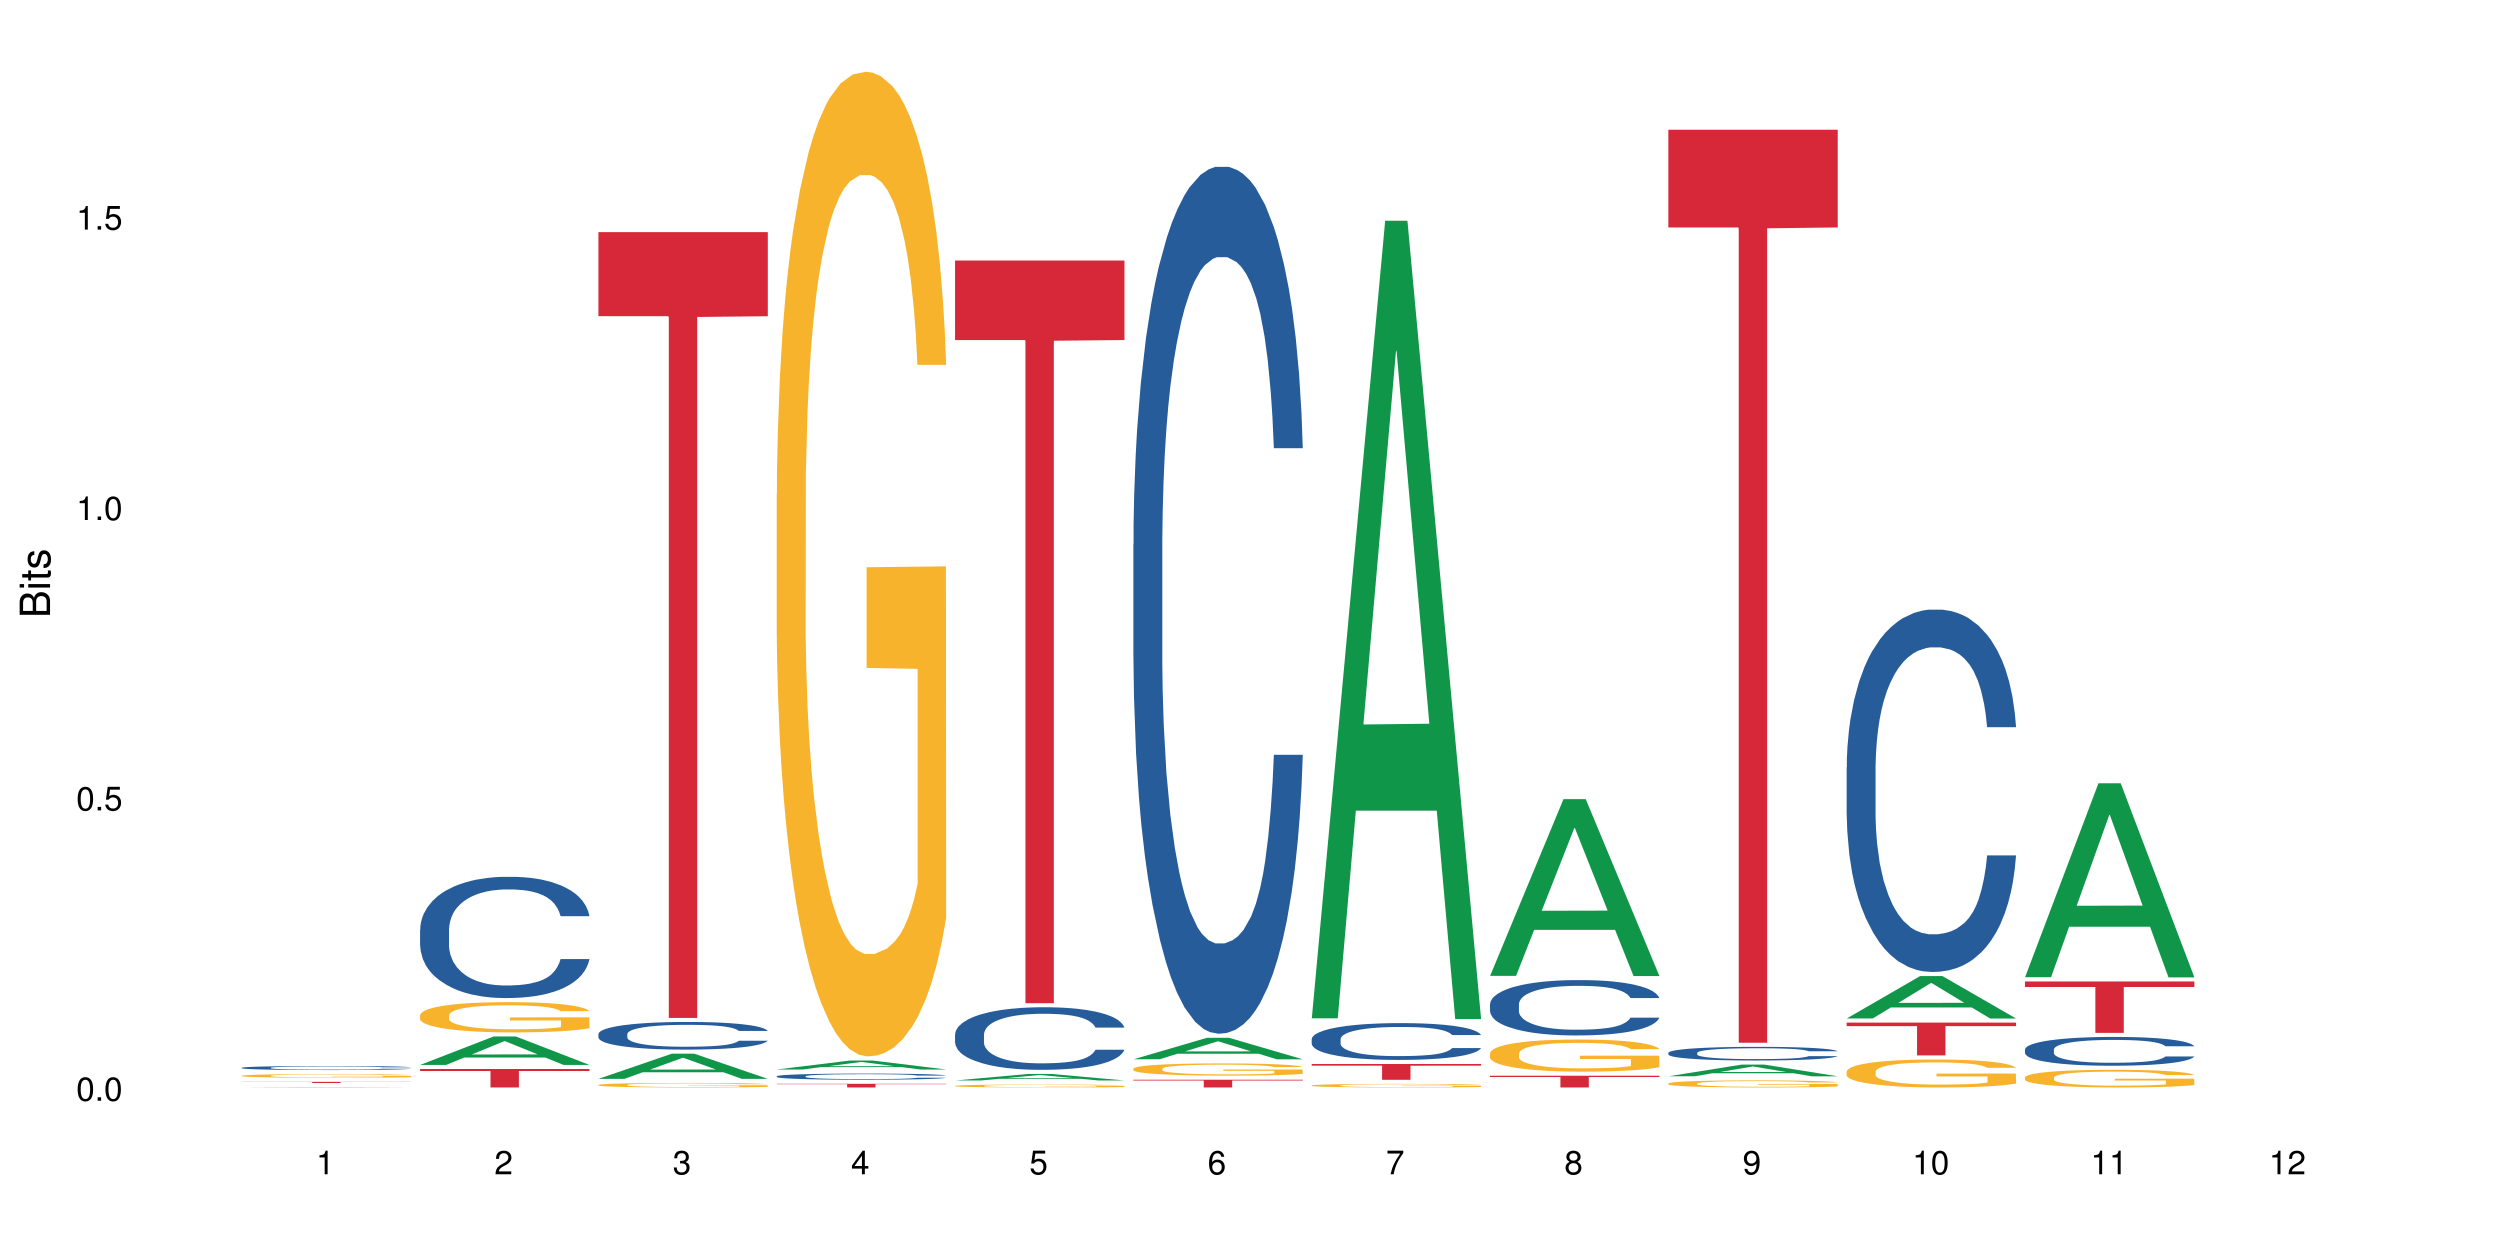 <?xml version="1.0" encoding="UTF-8"?>
<svg xmlns="http://www.w3.org/2000/svg" xmlns:xlink="http://www.w3.org/1999/xlink" width="720pt" height="360pt" viewBox="0 0 720 360" version="1.1">
<defs>
<g>
<symbol overflow="visible" id="glyph0-0">
<path style="stroke:none;" d=""/>
</symbol>
<symbol overflow="visible" id="glyph0-1">
<path style="stroke:none;" d="M 2.641 -6.797 C 2 -6.797 1.422 -6.531 1.078 -6.047 C 0.641 -5.453 0.406 -4.547 0.406 -3.297 C 0.406 -1 1.188 0.219 2.641 0.219 C 4.078 0.219 4.859 -1 4.859 -3.234 C 4.859 -4.562 4.656 -5.438 4.203 -6.047 C 3.844 -6.531 3.281 -6.797 2.641 -6.797 Z M 2.641 -6.047 C 3.547 -6.047 4 -5.125 4 -3.312 C 4 -1.375 3.562 -0.484 2.625 -0.484 C 1.734 -0.484 1.281 -1.422 1.281 -3.281 C 1.281 -5.141 1.734 -6.047 2.641 -6.047 Z M 2.641 -6.047 "/>
</symbol>
<symbol overflow="visible" id="glyph0-2">
<path style="stroke:none;" d="M 1.828 -1 L 0.828 -1 L 0.828 0 L 1.828 0 Z M 1.828 -1 "/>
</symbol>
<symbol overflow="visible" id="glyph0-3">
<path style="stroke:none;" d="M 4.562 -6.797 L 1.062 -6.797 L 0.547 -3.094 L 1.328 -3.094 C 1.719 -3.562 2.047 -3.734 2.578 -3.734 C 3.484 -3.734 4.062 -3.109 4.062 -2.094 C 4.062 -1.125 3.484 -0.531 2.578 -0.531 C 1.828 -0.531 1.375 -0.906 1.188 -1.672 L 0.328 -1.672 C 0.453 -1.109 0.547 -0.844 0.75 -0.594 C 1.125 -0.078 1.828 0.219 2.594 0.219 C 3.969 0.219 4.922 -0.781 4.922 -2.219 C 4.922 -3.562 4.031 -4.484 2.719 -4.484 C 2.25 -4.484 1.859 -4.359 1.469 -4.062 L 1.734 -5.969 L 4.562 -5.969 Z M 4.562 -6.797 "/>
</symbol>
<symbol overflow="visible" id="glyph0-4">
<path style="stroke:none;" d="M 2.484 -4.844 L 2.484 0 L 3.328 0 L 3.328 -6.797 L 2.766 -6.797 C 2.469 -5.75 2.281 -5.609 0.984 -5.453 L 0.984 -4.844 Z M 2.484 -4.844 "/>
</symbol>
<symbol overflow="visible" id="glyph0-5">
<path style="stroke:none;" d="M 4.859 -0.828 L 1.281 -0.828 C 1.359 -1.391 1.672 -1.75 2.5 -2.234 L 3.469 -2.75 C 4.406 -3.266 4.906 -3.969 4.906 -4.812 C 4.906 -5.375 4.672 -5.906 4.266 -6.266 C 3.859 -6.625 3.375 -6.797 2.719 -6.797 C 1.859 -6.797 1.219 -6.5 0.844 -5.922 C 0.609 -5.562 0.5 -5.125 0.484 -4.438 L 1.328 -4.438 C 1.359 -4.906 1.406 -5.188 1.531 -5.406 C 1.75 -5.812 2.188 -6.062 2.703 -6.062 C 3.469 -6.062 4.031 -5.516 4.031 -4.781 C 4.031 -4.25 3.719 -3.797 3.125 -3.438 L 2.234 -2.938 C 0.812 -2.141 0.406 -1.5 0.328 0 L 4.859 0 Z M 4.859 -0.828 "/>
</symbol>
<symbol overflow="visible" id="glyph0-6">
<path style="stroke:none;" d="M 2.125 -3.125 L 2.578 -3.125 C 3.516 -3.125 3.984 -2.703 3.984 -1.891 C 3.984 -1.031 3.469 -0.531 2.578 -0.531 C 1.656 -0.531 1.203 -0.984 1.156 -1.969 L 0.312 -1.969 C 0.344 -1.422 0.438 -1.078 0.609 -0.766 C 0.953 -0.109 1.625 0.219 2.547 0.219 C 3.953 0.219 4.859 -0.609 4.859 -1.906 C 4.859 -2.766 4.516 -3.25 3.703 -3.516 C 4.344 -3.766 4.656 -4.25 4.656 -4.938 C 4.656 -6.109 3.875 -6.797 2.578 -6.797 C 1.203 -6.797 0.484 -6.047 0.453 -4.609 L 1.297 -4.609 C 1.312 -5.016 1.344 -5.25 1.453 -5.453 C 1.641 -5.828 2.062 -6.062 2.594 -6.062 C 3.344 -6.062 3.797 -5.625 3.797 -4.906 C 3.797 -4.422 3.609 -4.141 3.25 -3.984 C 3.016 -3.891 2.719 -3.844 2.125 -3.844 Z M 2.125 -3.125 "/>
</symbol>
<symbol overflow="visible" id="glyph0-7">
<path style="stroke:none;" d="M 3.141 -1.625 L 3.141 0 L 3.984 0 L 3.984 -1.625 L 4.984 -1.625 L 4.984 -2.391 L 3.984 -2.391 L 3.984 -6.797 L 3.359 -6.797 L 0.266 -2.516 L 0.266 -1.625 Z M 3.141 -2.391 L 1 -2.391 L 3.141 -5.359 Z M 3.141 -2.391 "/>
</symbol>
<symbol overflow="visible" id="glyph0-8">
<path style="stroke:none;" d="M 4.781 -5.031 C 4.609 -6.141 3.891 -6.797 2.844 -6.797 C 2.094 -6.797 1.422 -6.438 1.031 -5.828 C 0.609 -5.172 0.406 -4.344 0.406 -3.094 C 0.406 -1.953 0.578 -1.234 0.984 -0.625 C 1.359 -0.078 1.953 0.219 2.703 0.219 C 3.984 0.219 4.922 -0.734 4.922 -2.078 C 4.922 -3.344 4.062 -4.234 2.844 -4.234 C 2.172 -4.234 1.641 -3.969 1.281 -3.469 C 1.281 -5.125 1.828 -6.047 2.797 -6.047 C 3.391 -6.047 3.797 -5.672 3.938 -5.031 Z M 2.734 -3.484 C 3.547 -3.484 4.062 -2.922 4.062 -2 C 4.062 -1.156 3.484 -0.531 2.703 -0.531 C 1.922 -0.531 1.328 -1.188 1.328 -2.047 C 1.328 -2.891 1.906 -3.484 2.734 -3.484 Z M 2.734 -3.484 "/>
</symbol>
<symbol overflow="visible" id="glyph0-9">
<path style="stroke:none;" d="M 4.984 -6.797 L 0.438 -6.797 L 0.438 -5.969 L 4.109 -5.969 C 2.5 -3.656 1.828 -2.234 1.328 0 L 2.219 0 C 2.594 -2.172 3.453 -4.047 4.984 -6.094 Z M 4.984 -6.797 "/>
</symbol>
<symbol overflow="visible" id="glyph0-10">
<path style="stroke:none;" d="M 3.75 -3.578 C 4.453 -4 4.688 -4.344 4.688 -4.984 C 4.688 -6.047 3.844 -6.797 2.641 -6.797 C 1.438 -6.797 0.594 -6.047 0.594 -4.984 C 0.594 -4.359 0.828 -4.016 1.516 -3.578 C 0.734 -3.203 0.359 -2.641 0.359 -1.891 C 0.359 -0.641 1.297 0.219 2.641 0.219 C 3.984 0.219 4.922 -0.641 4.922 -1.875 C 4.922 -2.641 4.531 -3.203 3.75 -3.578 Z M 2.641 -6.047 C 3.359 -6.047 3.812 -5.625 3.812 -4.969 C 3.812 -4.344 3.344 -3.922 2.641 -3.922 C 1.922 -3.922 1.453 -4.344 1.453 -4.984 C 1.453 -5.625 1.922 -6.047 2.641 -6.047 Z M 2.641 -3.203 C 3.484 -3.203 4.062 -2.672 4.062 -1.875 C 4.062 -1.062 3.484 -0.531 2.625 -0.531 C 1.797 -0.531 1.219 -1.078 1.219 -1.875 C 1.219 -2.672 1.797 -3.203 2.641 -3.203 Z M 2.641 -3.203 "/>
</symbol>
<symbol overflow="visible" id="glyph0-11">
<path style="stroke:none;" d="M 0.516 -1.547 C 0.672 -0.438 1.406 0.219 2.438 0.219 C 3.188 0.219 3.859 -0.141 4.266 -0.75 C 4.688 -1.406 4.891 -2.25 4.891 -3.484 C 4.891 -4.625 4.703 -5.359 4.312 -5.953 C 3.938 -6.5 3.344 -6.797 2.594 -6.797 C 1.297 -6.797 0.359 -5.844 0.359 -4.516 C 0.359 -3.25 1.234 -2.344 2.453 -2.344 C 3.094 -2.344 3.562 -2.578 4.016 -3.109 C 4 -1.453 3.469 -0.531 2.5 -0.531 C 1.906 -0.531 1.484 -0.906 1.359 -1.547 Z M 2.578 -6.062 C 3.375 -6.062 3.969 -5.406 3.969 -4.531 C 3.969 -3.688 3.375 -3.094 2.547 -3.094 C 1.734 -3.094 1.234 -3.672 1.234 -4.578 C 1.234 -5.438 1.797 -6.062 2.578 -6.062 Z M 2.578 -6.062 "/>
</symbol>
<symbol overflow="visible" id="glyph1-0">
<path style="stroke:none;" d=""/>
</symbol>
<symbol overflow="visible" id="glyph1-1">
<path style="stroke:none;" d="M 0 -0.953 L 0 -4.891 C 0 -5.719 -0.234 -6.344 -0.734 -6.797 C -1.188 -7.234 -1.812 -7.469 -2.5 -7.469 C -3.547 -7.469 -4.188 -7 -4.625 -5.875 C -4.984 -6.672 -5.641 -7.094 -6.531 -7.094 C -7.156 -7.094 -7.734 -6.859 -8.141 -6.391 C -8.562 -5.938 -8.75 -5.344 -8.75 -4.5 L -8.75 -0.953 Z M -4.984 -2.062 L -7.766 -2.062 L -7.766 -4.219 C -7.766 -4.844 -7.688 -5.203 -7.453 -5.5 C -7.219 -5.812 -6.859 -5.969 -6.375 -5.969 C -5.906 -5.969 -5.531 -5.812 -5.297 -5.5 C -5.062 -5.203 -4.984 -4.844 -4.984 -4.219 Z M -0.984 -2.062 L -4 -2.062 L -4 -4.781 C -4 -5.328 -3.859 -5.688 -3.578 -5.953 C -3.297 -6.219 -2.922 -6.359 -2.484 -6.359 C -2.062 -6.359 -1.688 -6.219 -1.406 -5.953 C -1.109 -5.688 -0.984 -5.328 -0.984 -4.781 Z M -0.984 -2.062 "/>
</symbol>
<symbol overflow="visible" id="glyph1-2">
<path style="stroke:none;" d="M -6.281 -1.797 L -6.281 -0.797 L 0 -0.797 L 0 -1.797 Z M -8.75 -1.797 L -8.75 -0.797 L -7.484 -0.797 L -7.484 -1.797 Z M -8.75 -1.797 "/>
</symbol>
<symbol overflow="visible" id="glyph1-3">
<path style="stroke:none;" d="M -6.281 -3.047 L -6.281 -2.016 L -8.016 -2.016 L -8.016 -1.016 L -6.281 -1.016 L -6.281 -0.172 L -5.469 -0.172 L -5.469 -1.016 L -0.719 -1.016 C -0.078 -1.016 0.281 -1.453 0.281 -2.234 C 0.281 -2.469 0.25 -2.719 0.188 -3.047 L -0.641 -3.047 C -0.609 -2.922 -0.594 -2.766 -0.594 -2.562 C -0.594 -2.141 -0.719 -2.016 -1.156 -2.016 L -5.469 -2.016 L -5.469 -3.047 Z M -6.281 -3.047 "/>
</symbol>
<symbol overflow="visible" id="glyph1-4">
<path style="stroke:none;" d="M -4.531 -5.25 C -5.766 -5.25 -6.469 -4.422 -6.469 -2.969 C -6.469 -1.516 -5.719 -0.562 -4.547 -0.562 C -3.562 -0.562 -3.094 -1.062 -2.734 -2.562 L -2.516 -3.484 C -2.344 -4.188 -2.094 -4.469 -1.625 -4.469 C -1.047 -4.469 -0.641 -3.875 -0.641 -3 C -0.641 -2.453 -0.797 -2 -1.062 -1.75 C -1.25 -1.594 -1.422 -1.531 -1.875 -1.469 L -1.875 -0.406 C -0.422 -0.453 0.281 -1.266 0.281 -2.922 C 0.281 -4.5 -0.5 -5.516 -1.719 -5.516 C -2.656 -5.516 -3.172 -4.984 -3.469 -3.734 L -3.703 -2.766 C -3.891 -1.953 -4.156 -1.609 -4.594 -1.609 C -5.172 -1.609 -5.547 -2.125 -5.547 -2.938 C -5.547 -3.75 -5.203 -4.172 -4.531 -4.203 Z M -4.531 -5.25 "/>
</symbol>
</g>
</defs>
<g id="surface110868">
<rect x="0" y="0" width="720" height="360" style="fill:rgb(100%,100%,100%);fill-opacity:1;stroke:none;"/>
<path style=" stroke:none;fill-rule:nonzero;fill:rgb(6.275%,58.824%,28.235%);fill-opacity:1;" d="M 69.629 313.195 L 69.68 313.195 L 90.793 313.082 L 97.203 313.082 L 118.418 313.195 L 110.965 313.195 L 105.648 313.168 L 82.348 313.168 L 77.137 313.195 L 69.629 313.195 L 84.59 313.156 L 103.512 313.156 L 94.074 313.102 L 93.867 313.102 L 84.535 313.156 L 84.59 313.156 Z M 69.629 313.195 "/>
<path style=" stroke:none;fill-rule:nonzero;fill:rgb(14.51%,36.078%,60%);fill-opacity:1;" d="M 69.629 307.512 L 69.688 307.512 L 69.688 307.484 L 69.867 307.445 L 70.285 307.395 L 70.699 307.359 L 71.77 307.297 L 73.258 307.234 L 74.805 307.188 L 75.938 307.16 L 76.949 307.141 L 79.27 307.102 L 80.754 307.082 L 82.363 307.062 L 84.324 307.043 L 85.754 307.035 L 88.965 307.016 L 91.348 307.008 L 93.191 307.004 L 97.176 307.004 L 99.559 307.012 L 101.281 307.016 L 103.188 307.023 L 104.793 307.035 L 107.59 307.059 L 110.09 307.086 L 111.219 307.105 L 113.004 307.137 L 114.371 307.168 L 115.324 307.195 L 116.395 307.234 L 117.348 307.285 L 118.062 307.34 L 118.418 307.383 L 110.09 307.383 L 109.672 307.34 L 109.195 307.309 L 108.305 307.266 L 107.41 307.234 L 106.16 307.203 L 105.031 307.184 L 103.484 307.164 L 102.117 307.148 L 100.688 307.141 L 99.32 307.133 L 96.699 307.129 L 92.535 307.129 L 90.215 307.137 L 88.965 307.145 L 87.18 307.16 L 85.934 307.176 L 84.445 307.195 L 83.434 307.215 L 82.184 307.242 L 81.289 307.266 L 80.281 307.301 L 79.684 307.328 L 79.148 307.355 L 78.672 307.391 L 78.316 307.43 L 78.078 307.469 L 77.961 307.508 L 77.961 307.672 L 78.078 307.711 L 78.375 307.758 L 79.148 307.82 L 80.281 307.879 L 81.59 307.922 L 82.84 307.953 L 83.551 307.969 L 84.504 307.984 L 85.992 308.008 L 88.133 308.027 L 89.383 308.039 L 91.285 308.047 L 93.25 308.051 L 95.867 308.051 L 98.188 308.047 L 99.734 308.039 L 101.344 308.031 L 103.543 308.016 L 104.91 307.996 L 106.102 307.977 L 106.996 307.957 L 107.59 307.938 L 108.48 307.906 L 109.195 307.871 L 109.73 307.832 L 110.09 307.797 L 118.418 307.797 L 118.062 307.84 L 117.523 307.879 L 116.988 307.91 L 116.156 307.949 L 115.203 307.98 L 113.836 308.02 L 112.707 308.043 L 111.219 308.07 L 109.852 308.09 L 108.363 308.109 L 106.16 308.129 L 104.734 308.141 L 103.188 308.148 L 101.344 308.16 L 99.02 308.168 L 96.523 308.172 L 94.203 308.172 L 91.703 308.168 L 89.859 308.164 L 87.418 308.156 L 84.387 308.137 L 82.184 308.117 L 80.457 308.098 L 78.969 308.074 L 77.305 308.047 L 75.164 308 L 73.855 307.961 L 72.961 307.934 L 71.949 307.891 L 71.234 307.855 L 70.402 307.793 L 69.809 307.719 L 69.629 307.66 Z M 69.629 307.512 "/>
<path style=" stroke:none;fill-rule:nonzero;fill:rgb(96.863%,70.196%,16.863%);fill-opacity:1;" d="M 69.629 309.797 L 69.688 309.797 L 69.688 309.777 L 69.926 309.734 L 70.523 309.672 L 71.297 309.625 L 72.129 309.586 L 72.664 309.566 L 73.555 309.539 L 74.328 309.516 L 76.293 309.473 L 78.793 309.434 L 80.16 309.414 L 81.707 309.398 L 83.91 309.383 L 84.922 309.375 L 88.016 309.359 L 91.523 309.348 L 97.176 309.348 L 99.617 309.352 L 102.949 309.363 L 104.852 309.371 L 106.34 309.383 L 107.887 309.395 L 109.789 309.414 L 111.574 309.438 L 113.004 309.457 L 114.43 309.488 L 115.621 309.52 L 116.633 309.551 L 117.523 309.594 L 118.062 309.625 L 118.418 309.66 L 110.148 309.66 L 109.672 309.625 L 109.137 309.602 L 108.242 309.566 L 107.352 309.547 L 106.457 309.527 L 104.793 309.5 L 103.363 309.488 L 101.578 309.473 L 99.855 309.465 L 97.891 309.457 L 93.547 309.457 L 90.691 309.465 L 89.027 309.473 L 87.836 309.48 L 86.168 309.492 L 85.16 309.504 L 84.562 309.512 L 82.777 309.543 L 81.59 309.57 L 80.934 309.586 L 80.102 309.617 L 79.508 309.641 L 78.852 309.68 L 78.496 309.711 L 78.02 309.773 L 77.961 309.945 L 78.137 309.984 L 78.496 310.023 L 78.969 310.059 L 79.684 310.094 L 80.398 310.121 L 81.648 310.16 L 82.719 310.184 L 83.551 310.199 L 85.16 310.227 L 85.812 310.234 L 87.359 310.254 L 88.965 310.266 L 90.93 310.277 L 92.418 310.281 L 94.797 310.289 L 97.832 310.289 L 101.402 310.281 L 103.664 310.273 L 105.211 310.266 L 106.219 310.262 L 107.469 310.25 L 108.363 310.238 L 109.195 310.23 L 110.207 310.215 L 110.207 309.984 L 95.512 309.984 L 95.512 309.875 L 118.359 309.875 L 118.418 310.25 L 117.168 310.277 L 115.621 310.301 L 114.133 310.32 L 112.586 310.336 L 110.387 310.355 L 108.602 310.367 L 105.863 310.379 L 103.363 310.387 L 100.746 310.395 L 98.426 310.395 L 95.691 310.398 L 93.25 310.395 L 90.633 310.391 L 88.551 310.383 L 86.645 310.371 L 84.742 310.359 L 82.363 310.34 L 80.816 310.324 L 79.207 310.305 L 77.602 310.281 L 76.176 310.254 L 75.223 310.234 L 74.27 310.211 L 73.258 310.18 L 72.309 310.148 L 71.594 310.117 L 70.938 310.086 L 70.461 310.055 L 69.988 310.012 L 69.75 309.977 L 69.629 309.945 Z M 69.629 309.797 "/>
<path style=" stroke:none;fill-rule:nonzero;fill:rgb(83.922%,15.686%,22.353%);fill-opacity:1;" d="M 69.629 311.57 L 118.418 311.57 L 118.418 311.609 L 98.086 311.609 L 98.086 311.91 L 89.902 311.91 L 89.902 311.609 L 69.629 311.609 Z M 69.629 311.57 "/>
<path style=" stroke:none;fill-rule:nonzero;fill:rgb(6.275%,58.824%,28.235%);fill-opacity:1;" d="M 120.984 306.695 L 121.039 306.688 L 142.148 298.508 L 148.559 298.508 L 169.773 306.703 L 162.32 306.703 L 157.004 304.562 L 133.703 304.562 L 128.492 306.695 L 120.984 306.695 L 135.945 303.68 L 154.867 303.672 L 145.434 299.848 L 145.328 299.84 L 145.223 299.863 L 135.895 303.672 L 135.945 303.68 Z M 120.984 306.695 "/>
<path style=" stroke:none;fill-rule:nonzero;fill:rgb(14.51%,36.078%,60%);fill-opacity:1;" d="M 120.984 267.723 L 121.047 267.691 L 121.047 266.922 L 121.223 265.711 L 121.641 264.18 L 122.055 263.125 L 123.129 261.242 L 124.613 259.426 L 126.16 258.02 L 127.293 257.191 L 128.305 256.551 L 130.625 255.371 L 132.113 254.766 L 133.719 254.223 L 135.684 253.68 L 137.109 253.359 L 140.324 252.852 L 142.703 252.625 L 144.547 252.531 L 148.535 252.531 L 150.914 252.66 L 152.637 252.816 L 154.543 253.074 L 156.148 253.359 L 158.945 254.062 L 161.445 254.957 L 162.574 255.469 L 164.359 256.457 L 165.727 257.414 L 166.68 258.242 L 167.75 259.426 L 168.703 260.859 L 169.418 262.488 L 169.773 263.859 L 161.445 263.859 L 161.027 262.582 L 160.551 261.594 L 159.66 260.285 L 158.766 259.359 L 157.516 258.434 L 156.387 257.828 L 154.84 257.223 L 153.473 256.84 L 152.043 256.551 L 150.676 256.359 L 148.059 256.168 L 145.023 256.168 L 143.891 256.234 L 141.57 256.488 L 140.324 256.711 L 138.539 257.16 L 137.289 257.574 L 135.801 258.211 L 134.789 258.754 L 133.539 259.582 L 132.648 260.316 L 131.637 261.371 L 131.039 262.168 L 130.504 263.062 L 130.031 264.117 L 129.672 265.23 L 129.434 266.414 L 129.316 267.562 L 129.316 272.508 L 129.434 273.656 L 129.73 274.996 L 130.504 276.945 L 131.637 278.637 L 132.945 279.977 L 134.195 280.934 L 134.906 281.379 L 135.859 281.891 L 137.348 282.527 L 139.488 283.168 L 140.738 283.422 L 142.645 283.68 L 144.605 283.805 L 147.223 283.805 L 149.543 283.68 L 151.09 283.52 L 152.699 283.262 L 154.898 282.719 L 156.27 282.211 L 157.457 281.605 L 158.352 280.996 L 158.945 280.488 L 159.84 279.496 L 160.551 278.414 L 161.086 277.297 L 161.445 276.211 L 169.773 276.211 L 169.418 277.488 L 168.883 278.73 L 168.348 279.656 L 167.512 280.773 L 166.562 281.762 L 165.191 282.879 L 164.062 283.613 L 162.574 284.41 L 161.207 285.02 L 159.719 285.562 L 157.516 286.199 L 156.09 286.52 L 154.543 286.805 L 152.699 287.062 L 150.379 287.285 L 147.879 287.41 L 145.559 287.445 L 143.059 287.379 L 141.215 287.254 L 138.777 286.965 L 135.742 286.391 L 133.539 285.785 L 131.812 285.18 L 130.328 284.539 L 128.66 283.68 L 126.52 282.273 L 125.211 281.188 L 124.316 280.297 L 123.305 279.051 L 122.594 277.934 L 121.758 276.148 L 121.164 273.879 L 120.984 272.125 Z M 120.984 267.723 "/>
<path style=" stroke:none;fill-rule:nonzero;fill:rgb(96.863%,70.196%,16.863%);fill-opacity:1;" d="M 120.984 292.352 L 121.047 292.344 L 121.047 292.184 L 121.281 291.824 L 121.879 291.332 L 122.652 290.926 L 123.484 290.609 L 124.02 290.441 L 124.914 290.203 L 125.688 290.027 L 127.648 289.668 L 130.148 289.336 L 131.516 289.191 L 133.062 289.055 L 135.266 288.906 L 136.277 288.848 L 139.371 288.723 L 142.883 288.641 L 146.75 288.617 L 148.535 288.625 L 150.973 288.66 L 154.305 288.746 L 156.207 288.824 L 157.695 288.906 L 159.242 289.008 L 161.148 289.168 L 162.934 289.359 L 164.359 289.551 L 165.789 289.789 L 166.977 290.043 L 167.988 290.32 L 168.883 290.656 L 169.418 290.934 L 169.773 291.215 L 161.504 291.215 L 161.027 290.934 L 160.492 290.719 L 159.602 290.457 L 158.707 290.266 L 157.816 290.113 L 156.148 289.906 L 154.723 289.781 L 152.938 289.668 L 151.211 289.598 L 149.246 289.551 L 148.059 289.535 L 144.902 289.535 L 142.047 289.59 L 140.383 289.652 L 139.191 289.719 L 137.527 289.836 L 136.516 289.934 L 135.918 289.996 L 134.133 290.242 L 132.945 290.465 L 132.289 290.617 L 131.457 290.855 L 130.863 291.07 L 130.207 291.387 L 129.852 291.625 L 129.375 292.168 L 129.316 293.602 L 129.492 293.902 L 129.852 294.23 L 130.328 294.516 L 131.039 294.816 L 131.754 295.051 L 133.004 295.359 L 134.074 295.566 L 134.906 295.703 L 136.516 295.918 L 137.168 295.988 L 138.715 296.133 L 140.324 296.242 L 142.285 296.34 L 143.773 296.387 L 146.152 296.426 L 149.188 296.426 L 152.758 296.379 L 155.02 296.316 L 156.566 296.25 L 157.578 296.195 L 158.828 296.109 L 159.719 296.027 L 160.551 295.941 L 161.562 295.805 L 161.562 293.902 L 146.867 293.895 L 146.867 293.004 L 169.715 292.996 L 169.773 296.109 L 168.523 296.324 L 166.977 296.531 L 165.492 296.688 L 163.941 296.824 L 161.742 296.977 L 159.957 297.07 L 157.219 297.184 L 154.723 297.254 L 152.102 297.301 L 149.781 297.324 L 147.047 297.332 L 144.605 297.316 L 141.988 297.27 L 139.906 297.207 L 138.004 297.125 L 136.098 297.023 L 133.719 296.855 L 132.172 296.719 L 130.566 296.555 L 128.957 296.355 L 127.531 296.141 L 126.578 295.973 L 125.625 295.781 L 124.613 295.543 L 123.664 295.273 L 122.949 295.023 L 122.293 294.746 L 121.82 294.484 L 121.344 294.125 L 121.105 293.84 L 120.984 293.594 Z M 120.984 292.352 "/>
<path style=" stroke:none;fill-rule:nonzero;fill:rgb(83.922%,15.686%,22.353%);fill-opacity:1;" d="M 120.984 307.875 L 169.773 307.875 L 169.773 308.445 L 149.441 308.453 L 149.441 313.195 L 141.262 313.195 L 141.262 308.457 L 141.141 308.445 L 120.984 308.445 Z M 120.984 307.875 "/>
<path style=" stroke:none;fill-rule:nonzero;fill:rgb(6.275%,58.824%,28.235%);fill-opacity:1;" d="M 172.344 310.707 L 172.395 310.703 L 193.504 303.457 L 199.914 303.457 L 221.129 310.715 L 213.676 310.715 L 208.359 308.82 L 185.059 308.82 L 179.848 310.707 L 172.344 310.707 L 187.301 308.039 L 206.223 308.031 L 196.789 304.645 L 196.684 304.637 L 196.578 304.656 L 187.25 308.031 L 187.301 308.039 Z M 172.344 310.707 "/>
<path style=" stroke:none;fill-rule:nonzero;fill:rgb(14.51%,36.078%,60%);fill-opacity:1;" d="M 172.344 297.789 L 172.402 297.785 L 172.402 297.609 L 172.578 297.332 L 172.996 296.984 L 173.414 296.746 L 174.484 296.316 L 175.973 295.902 L 177.52 295.582 L 178.648 295.391 L 179.66 295.246 L 181.98 294.977 L 183.469 294.84 L 185.074 294.715 L 187.039 294.594 L 188.465 294.52 L 191.68 294.402 L 194.059 294.352 L 195.902 294.332 L 199.891 294.332 L 202.27 294.359 L 203.996 294.395 L 205.898 294.453 L 207.504 294.52 L 210.301 294.68 L 212.801 294.883 L 213.93 295 L 215.715 295.227 L 217.086 295.441 L 218.035 295.633 L 219.109 295.902 L 220.059 296.227 L 220.773 296.598 L 221.129 296.91 L 212.801 296.91 L 212.383 296.621 L 211.906 296.395 L 211.016 296.098 L 210.125 295.887 L 208.875 295.676 L 207.742 295.539 L 206.195 295.398 L 204.828 295.312 L 203.398 295.246 L 202.031 295.203 L 199.414 295.16 L 196.379 295.16 L 195.25 295.176 L 192.93 295.23 L 191.68 295.281 L 189.895 295.387 L 188.645 295.48 L 187.156 295.625 L 186.145 295.75 L 184.895 295.938 L 184.004 296.105 L 182.992 296.344 L 182.398 296.527 L 181.863 296.73 L 181.387 296.969 L 181.027 297.223 L 180.789 297.492 L 180.672 297.754 L 180.672 298.883 L 180.789 299.145 L 181.09 299.449 L 181.863 299.891 L 182.992 300.277 L 184.301 300.582 L 185.551 300.801 L 186.266 300.902 L 187.215 301.02 L 188.703 301.164 L 190.848 301.309 L 192.094 301.367 L 194 301.426 L 195.961 301.453 L 198.582 301.453 L 200.902 301.426 L 202.449 301.391 L 204.055 301.332 L 206.258 301.207 L 207.625 301.09 L 208.812 300.953 L 209.707 300.816 L 210.301 300.699 L 211.195 300.473 L 211.906 300.227 L 212.445 299.973 L 212.801 299.723 L 221.129 299.723 L 220.773 300.016 L 220.238 300.297 L 219.703 300.508 L 218.871 300.766 L 217.918 300.988 L 216.551 301.242 L 215.418 301.41 L 213.93 301.594 L 212.562 301.73 L 211.074 301.855 L 208.875 302 L 207.445 302.074 L 205.898 302.137 L 204.055 302.195 L 201.734 302.246 L 199.234 302.277 L 196.914 302.281 L 194.414 302.27 L 192.57 302.238 L 190.133 302.176 L 187.098 302.043 L 184.895 301.906 L 183.172 301.766 L 181.684 301.621 L 180.016 301.426 L 177.875 301.105 L 176.566 300.859 L 175.672 300.656 L 174.664 300.371 L 173.949 300.117 L 173.117 299.711 L 172.52 299.195 L 172.344 298.793 Z M 172.344 297.789 "/>
<path style=" stroke:none;fill-rule:nonzero;fill:rgb(96.863%,70.196%,16.863%);fill-opacity:1;" d="M 172.344 312.449 L 172.402 312.449 L 172.402 312.426 L 172.641 312.371 L 173.234 312.297 L 174.008 312.234 L 174.84 312.188 L 175.375 312.164 L 176.27 312.129 L 177.043 312.102 L 179.004 312.047 L 181.504 311.996 L 182.875 311.977 L 184.422 311.957 L 186.621 311.934 L 187.633 311.926 L 190.727 311.906 L 194.238 311.895 L 198.105 311.891 L 199.891 311.891 L 202.328 311.895 L 205.66 311.91 L 207.566 311.922 L 209.051 311.934 L 210.598 311.949 L 212.504 311.973 L 214.289 312 L 215.715 312.031 L 217.145 312.066 L 218.336 312.105 L 219.344 312.145 L 220.238 312.195 L 220.773 312.238 L 221.129 312.277 L 212.859 312.277 L 212.383 312.238 L 211.848 312.207 L 210.957 312.164 L 210.062 312.137 L 209.172 312.113 L 207.504 312.082 L 206.078 312.066 L 204.293 312.047 L 202.566 312.039 L 200.605 312.031 L 199.414 312.027 L 196.262 312.027 L 193.402 312.035 L 191.738 312.047 L 190.547 312.055 L 188.883 312.074 L 187.871 312.086 L 187.277 312.098 L 185.492 312.133 L 184.301 312.168 L 183.648 312.191 L 182.812 312.227 L 182.219 312.258 L 181.562 312.305 L 181.207 312.34 L 180.73 312.422 L 180.672 312.637 L 180.852 312.684 L 181.207 312.73 L 181.684 312.773 L 182.398 312.82 L 183.109 312.855 L 184.359 312.898 L 185.43 312.93 L 186.266 312.953 L 187.871 312.984 L 188.527 312.996 L 190.074 313.016 L 191.68 313.031 L 193.641 313.047 L 195.129 313.055 L 197.508 313.059 L 200.543 313.059 L 204.113 313.055 L 206.375 313.043 L 207.922 313.035 L 208.934 313.023 L 210.184 313.012 L 211.074 313 L 211.906 312.988 L 212.918 312.969 L 212.918 312.684 L 198.223 312.68 L 198.223 312.547 L 221.07 312.547 L 221.129 313.012 L 219.883 313.043 L 218.336 313.074 L 216.848 313.098 L 215.301 313.121 L 213.098 313.141 L 211.312 313.156 L 208.578 313.172 L 206.078 313.184 L 203.461 313.191 L 201.141 313.195 L 195.961 313.195 L 193.344 313.188 L 191.262 313.176 L 189.359 313.164 L 187.453 313.148 L 185.074 313.125 L 183.527 313.105 L 180.316 313.051 L 177.934 312.992 L 176.984 312.965 L 175.973 312.926 L 175.02 312.887 L 174.305 312.852 L 173.652 312.809 L 173.176 312.77 L 172.699 312.715 L 172.461 312.672 L 172.344 312.637 Z M 172.344 312.449 "/>
<path style=" stroke:none;fill-rule:nonzero;fill:rgb(83.922%,15.686%,22.353%);fill-opacity:1;" d="M 172.344 66.852 L 221.129 66.852 L 221.129 91.074 L 200.797 91.285 L 200.797 293.156 L 192.617 293.156 L 192.617 91.5 L 192.496 91.074 L 172.344 91.074 Z M 172.344 66.852 "/>
<path style=" stroke:none;fill-rule:nonzero;fill:rgb(6.275%,58.824%,28.235%);fill-opacity:1;" d="M 223.699 308.016 L 223.75 308.012 L 244.859 305.426 L 251.273 305.426 L 272.488 308.016 L 265.031 308.016 L 259.715 307.34 L 236.418 307.34 L 231.203 308.016 L 223.699 308.016 L 238.656 307.059 L 257.578 307.059 L 248.145 305.848 L 248.039 305.844 L 247.938 305.852 L 238.605 307.059 L 238.656 307.059 Z M 223.699 308.016 "/>
<path style=" stroke:none;fill-rule:nonzero;fill:rgb(14.51%,36.078%,60%);fill-opacity:1;" d="M 223.699 309.961 L 223.758 309.957 L 223.758 309.922 L 223.938 309.859 L 224.352 309.781 L 224.77 309.727 L 225.84 309.633 L 227.328 309.539 L 228.875 309.469 L 230.004 309.426 L 231.016 309.395 L 233.336 309.336 L 234.824 309.305 L 236.43 309.277 L 238.395 309.25 L 239.82 309.234 L 243.035 309.207 L 245.414 309.195 L 247.258 309.191 L 251.246 309.191 L 253.625 309.199 L 255.352 309.207 L 257.254 309.219 L 258.863 309.234 L 261.656 309.27 L 264.156 309.312 L 265.289 309.34 L 267.074 309.391 L 268.441 309.438 L 269.395 309.48 L 270.465 309.539 L 271.414 309.613 L 272.129 309.695 L 272.488 309.766 L 264.156 309.766 L 263.742 309.699 L 263.266 309.648 L 262.371 309.582 L 261.48 309.535 L 260.23 309.488 L 259.102 309.461 L 257.551 309.43 L 256.184 309.41 L 254.758 309.395 L 253.387 309.387 L 250.77 309.375 L 247.734 309.375 L 246.605 309.379 L 244.285 309.391 L 243.035 309.402 L 241.25 309.426 L 240 309.445 L 238.512 309.48 L 237.5 309.508 L 236.254 309.547 L 235.359 309.586 L 234.348 309.641 L 233.754 309.68 L 233.219 309.723 L 232.742 309.777 L 232.387 309.836 L 232.148 309.895 L 232.027 309.953 L 232.027 310.203 L 232.148 310.262 L 232.445 310.328 L 233.219 310.426 L 234.348 310.512 L 235.656 310.582 L 236.906 310.629 L 237.621 310.652 L 238.574 310.68 L 240.059 310.711 L 242.203 310.742 L 243.453 310.754 L 245.355 310.77 L 247.32 310.773 L 249.938 310.773 L 252.258 310.77 L 253.805 310.762 L 255.41 310.746 L 257.613 310.719 L 258.98 310.695 L 260.172 310.664 L 261.062 310.633 L 261.656 310.605 L 262.551 310.559 L 263.266 310.5 L 263.801 310.445 L 264.156 310.391 L 272.488 310.391 L 272.129 310.453 L 271.594 310.52 L 271.059 310.566 L 270.227 310.621 L 269.273 310.672 L 267.906 310.727 L 266.773 310.766 L 265.289 310.805 L 263.918 310.836 L 262.43 310.863 L 260.23 310.895 L 258.801 310.914 L 257.254 310.926 L 255.41 310.941 L 253.09 310.949 L 250.59 310.957 L 248.27 310.961 L 245.773 310.957 L 243.926 310.949 L 241.488 310.934 L 238.453 310.906 L 236.254 310.875 L 234.527 310.844 L 233.039 310.812 L 231.375 310.77 L 229.23 310.699 L 227.922 310.641 L 227.031 310.598 L 226.02 310.535 L 225.305 310.477 L 224.473 310.387 L 223.875 310.273 L 223.699 310.184 Z M 223.699 309.961 "/>
<path style=" stroke:none;fill-rule:nonzero;fill:rgb(96.863%,70.196%,16.863%);fill-opacity:1;" d="M 223.699 142.125 L 223.758 141.867 L 223.758 136.688 L 223.996 125.031 L 224.59 108.977 L 225.363 95.77 L 226.195 85.41 L 226.734 79.969 L 227.625 72.199 L 228.398 66.504 L 230.363 54.848 L 232.859 43.973 L 234.23 39.309 L 235.777 34.906 L 237.977 29.988 L 238.988 28.172 L 242.082 24.031 L 245.594 21.441 L 249.461 20.664 L 251.246 20.922 L 253.684 21.957 L 257.016 24.809 L 258.922 27.398 L 260.41 29.988 L 261.957 33.352 L 263.859 38.531 L 265.645 44.75 L 267.074 50.965 L 268.5 58.734 L 269.691 67.02 L 270.703 76.086 L 271.594 86.961 L 272.129 96.027 L 272.488 105.09 L 264.215 105.09 L 263.742 96.027 L 263.203 89.035 L 262.312 80.488 L 261.422 74.273 L 260.527 69.352 L 258.863 62.617 L 257.434 58.473 L 255.648 54.848 L 253.922 52.52 L 251.961 50.965 L 250.77 50.445 L 247.617 50.445 L 244.762 52.258 L 243.094 54.332 L 241.906 56.402 L 240.238 60.289 L 239.227 63.395 L 238.633 65.469 L 236.848 73.496 L 235.656 80.746 L 235.004 85.668 L 234.168 93.438 L 233.574 100.43 L 232.922 110.789 L 232.562 118.559 L 232.086 136.168 L 232.027 182.785 L 232.207 192.629 L 232.562 203.246 L 233.039 212.57 L 233.754 222.41 L 234.469 229.922 L 235.719 240.02 L 236.789 246.754 L 237.621 251.156 L 239.227 258.148 L 239.883 260.48 L 241.43 265.145 L 243.035 268.77 L 245 271.875 L 246.484 273.43 L 248.867 274.727 L 251.898 274.727 L 255.469 273.172 L 257.73 271.098 L 259.277 269.027 L 260.289 267.215 L 261.539 264.367 L 262.43 261.777 L 263.266 258.926 L 264.277 254.523 L 264.277 192.629 L 249.578 192.367 L 249.578 163.363 L 272.426 163.105 L 272.488 264.367 L 271.238 271.359 L 269.691 278.094 L 268.203 283.273 L 266.656 287.676 L 264.453 292.594 L 262.668 295.703 L 259.934 299.328 L 257.434 301.66 L 254.816 303.215 L 252.496 303.992 L 249.758 304.25 L 247.32 303.73 L 244.699 302.176 L 242.617 300.105 L 240.715 297.516 L 238.812 294.148 L 236.43 288.711 L 234.883 284.309 L 233.277 278.867 L 231.672 272.395 L 230.242 265.402 L 229.293 259.965 L 228.34 253.746 L 227.328 245.977 L 226.375 237.172 L 225.66 229.145 L 225.008 220.078 L 224.531 211.535 L 224.055 199.879 L 223.816 190.555 L 223.699 182.527 Z M 223.699 142.125 "/>
<path style=" stroke:none;fill-rule:nonzero;fill:rgb(83.922%,15.686%,22.353%);fill-opacity:1;" d="M 223.699 312.133 L 272.488 312.133 L 272.488 312.246 L 252.152 312.25 L 252.152 313.195 L 243.973 313.195 L 243.973 312.25 L 243.855 312.246 L 223.699 312.246 Z M 223.699 312.133 "/>
<path style=" stroke:none;fill-rule:nonzero;fill:rgb(6.275%,58.824%,28.235%);fill-opacity:1;" d="M 275.055 311.18 L 275.105 311.18 L 296.219 309.285 L 302.629 309.285 L 323.844 311.18 L 316.391 311.18 L 311.074 310.688 L 287.773 310.688 L 282.559 311.18 L 275.055 311.18 L 290.016 310.48 L 308.934 310.48 L 299.5 309.598 L 299.398 309.594 L 299.293 309.602 L 289.961 310.48 L 290.016 310.48 Z M 275.055 311.18 "/>
<path style=" stroke:none;fill-rule:nonzero;fill:rgb(14.51%,36.078%,60%);fill-opacity:1;" d="M 275.055 297.938 L 275.113 297.922 L 275.113 297.527 L 275.293 296.902 L 275.711 296.109 L 276.125 295.566 L 277.195 294.598 L 278.684 293.656 L 280.23 292.934 L 281.359 292.504 L 282.371 292.176 L 284.691 291.566 L 286.18 291.254 L 287.789 290.973 L 289.75 290.695 L 291.18 290.531 L 294.391 290.266 L 296.77 290.152 L 298.617 290.102 L 302.602 290.102 L 304.98 290.168 L 306.707 290.25 L 308.613 290.383 L 310.219 290.531 L 313.016 290.891 L 315.512 291.352 L 316.645 291.617 L 318.43 292.125 L 319.797 292.621 L 320.75 293.047 L 321.82 293.656 L 322.773 294.398 L 323.484 295.238 L 323.844 295.945 L 315.512 295.945 L 315.098 295.289 L 314.621 294.777 L 313.727 294.102 L 312.836 293.625 L 311.586 293.148 L 310.457 292.836 L 308.91 292.523 L 307.539 292.324 L 306.113 292.176 L 304.742 292.078 L 302.125 291.977 L 299.09 291.977 L 297.961 292.012 L 295.641 292.145 L 294.391 292.258 L 292.605 292.488 L 291.355 292.703 L 289.871 293.031 L 288.859 293.312 L 287.609 293.738 L 286.715 294.117 L 285.703 294.66 L 285.109 295.074 L 284.574 295.535 L 284.098 296.078 L 283.742 296.652 L 283.504 297.262 L 283.383 297.855 L 283.383 300.406 L 283.504 301 L 283.801 301.691 L 284.574 302.695 L 285.703 303.566 L 287.012 304.258 L 288.262 304.754 L 288.977 304.984 L 289.93 305.246 L 291.418 305.578 L 293.559 305.906 L 294.809 306.039 L 296.711 306.168 L 298.676 306.234 L 301.293 306.234 L 303.613 306.168 L 305.16 306.086 L 306.766 305.957 L 308.969 305.676 L 310.336 305.41 L 311.527 305.098 L 312.418 304.785 L 313.016 304.523 L 313.906 304.012 L 314.621 303.453 L 315.156 302.875 L 315.512 302.316 L 323.844 302.316 L 323.484 302.977 L 322.949 303.617 L 322.414 304.094 L 321.582 304.672 L 320.629 305.18 L 319.262 305.758 L 318.133 306.137 L 316.645 306.547 L 315.273 306.859 L 313.789 307.141 L 311.586 307.469 L 310.16 307.633 L 308.613 307.781 L 306.766 307.914 L 304.445 308.031 L 301.949 308.094 L 299.629 308.113 L 297.129 308.078 L 295.285 308.012 L 292.844 307.863 L 289.809 307.57 L 287.609 307.254 L 285.883 306.941 L 284.395 306.613 L 282.73 306.168 L 280.586 305.445 L 279.277 304.887 L 278.387 304.426 L 277.375 303.781 L 276.66 303.207 L 275.828 302.285 L 275.234 301.113 L 275.055 300.211 Z M 275.055 297.938 "/>
<path style=" stroke:none;fill-rule:nonzero;fill:rgb(96.863%,70.196%,16.863%);fill-opacity:1;" d="M 275.055 312.715 L 275.113 312.715 L 275.113 312.699 L 275.352 312.664 L 275.945 312.617 L 276.719 312.578 L 277.555 312.547 L 278.09 312.531 L 278.98 312.508 L 279.754 312.492 L 281.719 312.457 L 284.219 312.426 L 285.586 312.41 L 287.133 312.398 L 289.336 312.383 L 290.344 312.379 L 293.438 312.367 L 296.949 312.359 L 300.816 312.355 L 302.602 312.355 L 305.043 312.359 L 308.375 312.367 L 310.277 312.375 L 311.766 312.383 L 313.312 312.395 L 315.215 312.41 L 317 312.426 L 318.43 312.445 L 319.855 312.469 L 321.047 312.492 L 322.059 312.52 L 322.949 312.551 L 323.484 312.578 L 323.844 312.605 L 315.574 312.605 L 315.098 312.578 L 314.562 312.559 L 313.668 312.535 L 312.777 312.516 L 311.883 312.5 L 310.219 312.48 L 308.789 312.469 L 307.004 312.457 L 305.281 312.449 L 303.316 312.445 L 298.973 312.445 L 296.117 312.449 L 294.449 312.457 L 293.262 312.461 L 291.594 312.473 L 290.582 312.484 L 289.988 312.488 L 288.203 312.512 L 287.012 312.535 L 286.359 312.547 L 285.527 312.57 L 284.93 312.594 L 284.277 312.625 L 283.918 312.645 L 283.445 312.699 L 283.383 312.836 L 283.562 312.867 L 283.918 312.898 L 284.395 312.926 L 285.109 312.953 L 285.824 312.977 L 287.074 313.004 L 288.145 313.027 L 288.977 313.039 L 290.582 313.059 L 291.238 313.066 L 292.785 313.078 L 294.391 313.09 L 296.355 313.102 L 297.844 313.105 L 300.223 313.109 L 303.258 313.109 L 306.828 313.105 L 309.086 313.098 L 310.633 313.09 L 311.645 313.086 L 312.895 313.078 L 313.789 313.07 L 314.621 313.062 L 315.633 313.047 L 315.633 312.867 L 300.938 312.863 L 300.938 312.777 L 323.785 312.777 L 323.844 313.078 L 322.594 313.098 L 321.047 313.117 L 319.559 313.133 L 318.012 313.148 L 315.812 313.16 L 314.027 313.172 L 311.289 313.18 L 308.789 313.188 L 306.172 313.191 L 303.852 313.195 L 298.676 313.195 L 296.059 313.191 L 293.977 313.184 L 292.07 313.176 L 290.168 313.164 L 287.789 313.148 L 286.238 313.137 L 284.633 313.121 L 283.027 313.102 L 281.598 313.082 L 280.648 313.066 L 279.695 313.047 L 278.684 313.023 L 277.73 312.996 L 277.02 312.973 L 276.363 312.945 L 275.887 312.922 L 275.41 312.887 L 275.172 312.859 L 275.055 312.836 Z M 275.055 312.715 "/>
<path style=" stroke:none;fill-rule:nonzero;fill:rgb(83.922%,15.686%,22.353%);fill-opacity:1;" d="M 275.055 75.035 L 323.844 75.035 L 323.844 97.934 L 303.508 98.133 L 303.508 288.926 L 295.328 288.926 L 295.328 98.332 L 295.211 97.934 L 275.055 97.934 Z M 275.055 75.035 "/>
<path style=" stroke:none;fill-rule:nonzero;fill:rgb(6.275%,58.824%,28.235%);fill-opacity:1;" d="M 326.41 305.078 L 326.465 305.074 L 347.574 298.895 L 353.984 298.895 L 375.199 305.086 L 367.746 305.086 L 362.43 303.469 L 339.129 303.469 L 333.918 305.078 L 326.41 305.078 L 341.371 302.801 L 360.293 302.793 L 350.855 299.906 L 350.754 299.898 L 350.648 299.918 L 341.32 302.793 L 341.371 302.801 Z M 326.41 305.078 "/>
<path style=" stroke:none;fill-rule:nonzero;fill:rgb(14.51%,36.078%,60%);fill-opacity:1;" d="M 326.41 156.691 L 326.469 156.465 L 326.469 150.984 L 326.648 142.316 L 327.066 131.359 L 327.48 123.832 L 328.555 110.367 L 330.039 97.359 L 331.586 87.316 L 332.719 81.387 L 333.73 76.82 L 336.051 68.379 L 337.535 64.043 L 339.145 60.164 L 341.105 56.281 L 342.535 54 L 345.746 50.348 L 348.129 48.754 L 349.973 48.066 L 353.957 48.066 L 356.34 48.98 L 358.062 50.121 L 359.969 51.945 L 361.574 54 L 364.371 59.02 L 366.871 65.41 L 368 69.062 L 369.785 76.137 L 371.152 82.98 L 372.105 88.914 L 373.176 97.359 L 374.129 107.629 L 374.844 119.266 L 375.199 129.078 L 366.871 129.078 L 366.453 119.949 L 365.977 112.875 L 365.086 103.52 L 364.191 96.902 L 362.941 90.285 L 361.812 85.949 L 360.266 81.613 L 358.898 78.875 L 357.469 76.82 L 356.102 75.453 L 353.484 74.082 L 350.449 74.082 L 349.316 74.539 L 346.996 76.363 L 345.746 77.961 L 343.961 81.156 L 342.715 84.125 L 341.227 88.688 L 340.215 92.566 L 338.965 98.5 L 338.074 103.75 L 337.062 111.277 L 336.465 116.984 L 335.93 123.375 L 335.453 130.906 L 335.098 138.891 L 334.859 147.336 L 334.742 155.551 L 334.742 190.922 L 334.859 199.137 L 335.156 208.723 L 335.93 222.641 L 337.062 234.734 L 338.371 244.32 L 339.621 251.168 L 340.332 254.359 L 341.285 258.012 L 342.773 262.578 L 344.914 267.141 L 346.164 268.965 L 348.066 270.793 L 350.031 271.703 L 352.648 271.703 L 354.969 270.793 L 356.516 269.652 L 358.125 267.824 L 360.324 263.945 L 361.691 260.293 L 362.883 255.957 L 363.777 251.621 L 364.371 247.973 L 365.262 240.898 L 365.977 233.137 L 366.512 225.152 L 366.871 217.391 L 375.199 217.391 L 374.844 226.52 L 374.309 235.422 L 373.77 242.039 L 372.938 250.023 L 371.988 257.098 L 370.617 265.086 L 369.488 270.336 L 368 276.039 L 366.633 280.375 L 365.145 284.254 L 362.941 288.82 L 361.516 291.102 L 359.969 293.156 L 358.125 294.98 L 355.805 296.578 L 353.305 297.492 L 350.984 297.719 L 348.484 297.262 L 346.641 296.352 L 344.199 294.297 L 341.168 290.188 L 338.965 285.852 L 337.238 281.516 L 335.754 276.953 L 334.086 270.793 L 331.945 260.75 L 330.637 252.992 L 329.742 246.602 L 328.73 237.703 L 328.016 229.715 L 327.184 216.938 L 326.59 200.734 L 326.41 188.184 Z M 326.41 156.691 "/>
<path style=" stroke:none;fill-rule:nonzero;fill:rgb(96.863%,70.196%,16.863%);fill-opacity:1;" d="M 326.41 307.766 L 326.469 307.766 L 326.469 307.699 L 326.707 307.555 L 327.305 307.355 L 328.078 307.191 L 328.91 307.062 L 329.445 306.996 L 330.336 306.898 L 331.109 306.828 L 333.074 306.684 L 335.574 306.547 L 336.941 306.492 L 338.488 306.438 L 340.691 306.375 L 341.703 306.352 L 344.797 306.301 L 348.305 306.27 L 352.172 306.258 L 353.957 306.262 L 356.398 306.273 L 359.73 306.309 L 361.633 306.344 L 363.121 306.375 L 364.668 306.418 L 366.57 306.48 L 368.355 306.559 L 369.785 306.637 L 371.215 306.73 L 372.402 306.836 L 373.414 306.945 L 374.309 307.082 L 374.844 307.195 L 375.199 307.309 L 366.93 307.309 L 366.453 307.195 L 365.918 307.109 L 365.023 307 L 364.133 306.926 L 363.238 306.863 L 361.574 306.781 L 360.145 306.727 L 358.359 306.684 L 356.637 306.656 L 354.672 306.637 L 353.484 306.629 L 350.328 306.629 L 347.473 306.652 L 345.809 306.676 L 344.617 306.703 L 342.953 306.75 L 341.941 306.789 L 341.344 306.816 L 339.559 306.914 L 338.371 307.004 L 337.715 307.066 L 336.883 307.164 L 336.289 307.25 L 335.633 307.379 L 335.277 307.473 L 334.801 307.691 L 334.742 308.273 L 334.918 308.395 L 335.277 308.527 L 335.754 308.641 L 336.465 308.766 L 337.18 308.855 L 338.43 308.984 L 339.5 309.066 L 340.332 309.121 L 341.941 309.207 L 342.594 309.238 L 344.141 309.293 L 345.746 309.34 L 347.711 309.379 L 349.199 309.398 L 351.578 309.414 L 354.613 309.414 L 358.184 309.395 L 360.445 309.367 L 361.992 309.344 L 363.004 309.32 L 364.25 309.285 L 365.145 309.254 L 365.977 309.219 L 366.988 309.164 L 366.988 308.395 L 352.293 308.391 L 352.293 308.031 L 375.141 308.027 L 375.199 309.285 L 373.949 309.371 L 372.402 309.457 L 370.914 309.52 L 369.367 309.574 L 367.168 309.637 L 365.383 309.676 L 362.645 309.719 L 360.145 309.75 L 357.527 309.766 L 355.207 309.777 L 352.473 309.781 L 350.031 309.773 L 347.414 309.754 L 345.332 309.73 L 343.426 309.695 L 341.523 309.656 L 339.145 309.586 L 337.598 309.531 L 335.988 309.465 L 334.383 309.383 L 332.957 309.297 L 332.004 309.23 L 331.051 309.152 L 330.039 309.059 L 329.09 308.949 L 328.375 308.848 L 327.719 308.734 L 327.242 308.629 L 326.77 308.484 L 326.531 308.367 L 326.41 308.27 Z M 326.41 307.766 "/>
<path style=" stroke:none;fill-rule:nonzero;fill:rgb(83.922%,15.686%,22.353%);fill-opacity:1;" d="M 326.41 310.957 L 375.199 310.957 L 375.199 311.195 L 354.867 311.195 L 354.867 313.195 L 346.684 313.195 L 346.684 311.199 L 346.566 311.195 L 326.41 311.195 Z M 326.41 310.957 "/>
<path style=" stroke:none;fill-rule:nonzero;fill:rgb(6.275%,58.824%,28.235%);fill-opacity:1;" d="M 377.766 293.277 L 377.82 293.062 L 398.93 63.566 L 405.34 63.566 L 426.555 293.492 L 419.102 293.492 L 413.785 233.473 L 390.484 233.473 L 385.273 293.277 L 377.766 293.277 L 392.727 208.648 L 411.648 208.43 L 402.215 101.133 L 402.109 100.914 L 402.004 101.562 L 392.676 208.43 L 392.727 208.648 Z M 377.766 293.277 "/>
<path style=" stroke:none;fill-rule:nonzero;fill:rgb(14.51%,36.078%,60%);fill-opacity:1;" d="M 377.766 299.273 L 377.828 299.266 L 377.828 299.031 L 378.004 298.664 L 378.422 298.199 L 378.84 297.879 L 379.91 297.309 L 381.395 296.758 L 382.945 296.332 L 384.074 296.082 L 385.086 295.887 L 387.406 295.531 L 388.895 295.344 L 390.5 295.18 L 392.465 295.016 L 393.891 294.918 L 397.105 294.766 L 399.484 294.695 L 401.328 294.668 L 405.316 294.668 L 407.695 294.707 L 409.422 294.754 L 411.324 294.832 L 412.93 294.918 L 415.727 295.133 L 418.227 295.402 L 419.355 295.559 L 421.141 295.859 L 422.508 296.148 L 423.461 296.398 L 424.531 296.758 L 425.484 297.195 L 426.199 297.688 L 426.555 298.102 L 418.227 298.102 L 417.809 297.715 L 417.332 297.418 L 416.441 297.02 L 415.547 296.738 L 414.301 296.457 L 413.168 296.273 L 411.621 296.09 L 410.254 295.973 L 408.824 295.887 L 407.457 295.828 L 404.84 295.77 L 401.805 295.77 L 400.676 295.789 L 398.352 295.867 L 397.105 295.938 L 395.32 296.07 L 394.07 296.195 L 392.582 296.391 L 391.57 296.555 L 390.32 296.809 L 389.43 297.027 L 388.418 297.348 L 387.824 297.59 L 387.285 297.863 L 386.812 298.18 L 386.453 298.52 L 386.215 298.879 L 386.098 299.227 L 386.098 300.727 L 386.215 301.074 L 386.512 301.48 L 387.285 302.07 L 388.418 302.582 L 389.727 302.988 L 390.977 303.281 L 391.691 303.414 L 392.641 303.57 L 394.129 303.766 L 396.27 303.957 L 397.52 304.035 L 399.426 304.113 L 401.387 304.152 L 404.004 304.152 L 406.328 304.113 L 407.875 304.062 L 409.48 303.988 L 411.68 303.824 L 413.051 303.668 L 414.238 303.484 L 415.133 303.301 L 415.727 303.145 L 416.621 302.844 L 417.332 302.516 L 417.867 302.176 L 418.227 301.848 L 426.555 301.848 L 426.199 302.234 L 425.664 302.613 L 425.129 302.895 L 424.293 303.23 L 423.344 303.531 L 421.973 303.871 L 420.844 304.094 L 419.355 304.336 L 417.988 304.52 L 416.5 304.684 L 414.301 304.879 L 412.871 304.973 L 411.324 305.062 L 409.48 305.137 L 407.16 305.207 L 404.66 305.246 L 402.34 305.254 L 399.84 305.234 L 397.996 305.195 L 395.559 305.109 L 392.523 304.934 L 390.32 304.75 L 388.598 304.566 L 387.109 304.375 L 385.441 304.113 L 383.301 303.688 L 381.992 303.359 L 381.098 303.086 L 380.086 302.711 L 379.375 302.371 L 378.539 301.828 L 377.945 301.141 L 377.766 300.609 Z M 377.766 299.273 "/>
<path style=" stroke:none;fill-rule:nonzero;fill:rgb(96.863%,70.196%,16.863%);fill-opacity:1;" d="M 377.766 312.602 L 377.828 312.602 L 377.828 312.582 L 378.066 312.539 L 378.66 312.48 L 379.434 312.434 L 380.266 312.395 L 380.801 312.375 L 381.695 312.348 L 382.469 312.328 L 384.43 312.285 L 386.93 312.246 L 388.297 312.227 L 389.844 312.211 L 392.047 312.191 L 393.059 312.188 L 396.152 312.172 L 399.664 312.16 L 405.316 312.16 L 407.754 312.164 L 411.086 312.176 L 412.988 312.184 L 414.477 312.191 L 416.023 312.207 L 417.93 312.223 L 419.715 312.246 L 421.141 312.27 L 422.57 312.297 L 423.758 312.328 L 424.77 312.363 L 425.664 312.402 L 426.199 312.434 L 426.555 312.469 L 418.285 312.469 L 417.809 312.434 L 417.273 312.41 L 416.383 312.379 L 415.488 312.355 L 414.598 312.336 L 412.93 312.312 L 411.504 312.297 L 409.719 312.285 L 407.992 312.277 L 406.027 312.27 L 401.684 312.27 L 398.828 312.273 L 397.164 312.281 L 395.973 312.289 L 394.309 312.305 L 393.297 312.316 L 392.699 312.324 L 390.918 312.352 L 389.727 312.379 L 389.07 312.398 L 388.238 312.426 L 387.645 312.449 L 386.988 312.488 L 386.633 312.516 L 386.156 312.582 L 386.098 312.75 L 386.273 312.789 L 386.633 312.828 L 387.109 312.859 L 387.824 312.898 L 388.535 312.926 L 389.785 312.961 L 390.855 312.984 L 391.691 313 L 393.297 313.027 L 393.949 313.035 L 395.496 313.055 L 397.105 313.066 L 399.066 313.078 L 400.555 313.082 L 402.934 313.09 L 405.969 313.09 L 409.539 313.082 L 411.801 313.074 L 413.348 313.066 L 414.359 313.059 L 415.609 313.051 L 416.5 313.039 L 417.332 313.031 L 418.344 313.016 L 418.344 312.789 L 403.648 312.785 L 403.648 312.68 L 426.496 312.68 L 426.555 313.051 L 425.305 313.074 L 423.758 313.102 L 422.273 313.117 L 420.727 313.137 L 418.523 313.152 L 416.738 313.164 L 414 313.18 L 411.504 313.188 L 408.883 313.191 L 406.562 313.195 L 401.387 313.195 L 398.77 313.188 L 396.688 313.18 L 394.785 313.172 L 392.879 313.16 L 390.5 313.141 L 388.953 313.121 L 387.348 313.102 L 385.738 313.078 L 384.312 313.055 L 383.359 313.035 L 382.406 313.012 L 381.395 312.984 L 380.445 312.949 L 379.73 312.922 L 379.074 312.887 L 378.602 312.855 L 378.125 312.812 L 377.887 312.781 L 377.766 312.75 Z M 377.766 312.602 "/>
<path style=" stroke:none;fill-rule:nonzero;fill:rgb(83.922%,15.686%,22.353%);fill-opacity:1;" d="M 377.766 306.43 L 426.555 306.43 L 426.555 306.918 L 406.223 306.922 L 406.223 310.984 L 398.043 310.984 L 398.043 306.926 L 397.922 306.918 L 377.766 306.918 Z M 377.766 306.43 "/>
<path style=" stroke:none;fill-rule:nonzero;fill:rgb(6.275%,58.824%,28.235%);fill-opacity:1;" d="M 429.125 281.051 L 429.176 281 L 450.285 230.156 L 456.695 230.156 L 477.91 281.098 L 470.457 281.098 L 465.141 267.801 L 441.84 267.801 L 436.629 281.051 L 429.125 281.051 L 444.082 262.301 L 463.004 262.254 L 453.57 238.48 L 453.465 238.434 L 453.359 238.574 L 444.031 262.254 L 444.082 262.301 Z M 429.125 281.051 "/>
<path style=" stroke:none;fill-rule:nonzero;fill:rgb(14.51%,36.078%,60%);fill-opacity:1;" d="M 429.125 289.207 L 429.184 289.191 L 429.184 288.844 L 429.363 288.289 L 429.777 287.59 L 430.195 287.109 L 431.266 286.25 L 432.754 285.418 L 434.301 284.777 L 435.43 284.398 L 436.441 284.109 L 438.762 283.57 L 440.25 283.293 L 441.855 283.043 L 443.82 282.797 L 445.246 282.652 L 448.461 282.418 L 450.84 282.316 L 452.684 282.273 L 456.672 282.273 L 459.051 282.332 L 460.777 282.402 L 462.68 282.52 L 464.285 282.652 L 467.082 282.973 L 469.582 283.379 L 470.711 283.613 L 472.496 284.062 L 473.867 284.5 L 474.816 284.879 L 475.891 285.418 L 476.84 286.074 L 477.555 286.816 L 477.91 287.445 L 469.582 287.445 L 469.164 286.859 L 468.691 286.41 L 467.797 285.812 L 466.906 285.391 L 465.656 284.969 L 464.523 284.691 L 462.977 284.414 L 461.609 284.238 L 460.18 284.109 L 458.812 284.02 L 456.195 283.934 L 453.16 283.934 L 452.031 283.961 L 449.711 284.078 L 448.461 284.18 L 446.676 284.383 L 445.426 284.574 L 443.938 284.863 L 442.926 285.113 L 441.676 285.492 L 440.785 285.828 L 439.773 286.309 L 439.18 286.672 L 438.645 287.078 L 438.168 287.559 L 437.809 288.07 L 437.57 288.609 L 437.453 289.133 L 437.453 291.391 L 437.57 291.918 L 437.871 292.527 L 438.645 293.418 L 439.773 294.188 L 441.082 294.801 L 442.332 295.238 L 443.047 295.441 L 443.996 295.676 L 445.484 295.965 L 447.629 296.258 L 448.875 296.375 L 450.781 296.492 L 452.746 296.551 L 455.363 296.551 L 457.684 296.492 L 459.23 296.418 L 460.836 296.301 L 463.039 296.055 L 464.406 295.82 L 465.598 295.543 L 466.488 295.266 L 467.082 295.035 L 467.977 294.582 L 468.691 294.086 L 469.227 293.578 L 469.582 293.082 L 477.91 293.082 L 477.555 293.664 L 477.02 294.234 L 476.484 294.656 L 475.652 295.164 L 474.699 295.617 L 473.332 296.125 L 472.199 296.461 L 470.711 296.824 L 469.344 297.102 L 467.855 297.352 L 465.656 297.641 L 464.227 297.789 L 462.68 297.918 L 460.836 298.035 L 458.516 298.137 L 456.016 298.195 L 453.695 298.211 L 451.195 298.18 L 449.352 298.121 L 446.914 297.992 L 443.879 297.73 L 441.676 297.453 L 439.953 297.176 L 438.465 296.883 L 436.797 296.492 L 434.656 295.848 L 433.348 295.355 L 432.457 294.945 L 431.445 294.379 L 430.73 293.867 L 429.898 293.051 L 429.301 292.02 L 429.125 291.219 Z M 429.125 289.207 "/>
<path style=" stroke:none;fill-rule:nonzero;fill:rgb(96.863%,70.196%,16.863%);fill-opacity:1;" d="M 429.125 303.348 L 429.184 303.34 L 429.184 303.172 L 429.422 302.789 L 430.016 302.266 L 430.789 301.836 L 431.621 301.496 L 432.156 301.32 L 433.051 301.066 L 433.824 300.879 L 435.789 300.5 L 438.285 300.145 L 439.656 299.992 L 441.203 299.848 L 443.402 299.688 L 444.414 299.629 L 447.508 299.496 L 451.02 299.41 L 454.887 299.383 L 456.672 299.395 L 459.109 299.426 L 462.441 299.52 L 464.348 299.605 L 465.832 299.688 L 467.379 299.797 L 469.285 299.969 L 471.07 300.172 L 472.496 300.375 L 473.926 300.625 L 475.117 300.898 L 476.125 301.191 L 477.02 301.547 L 477.555 301.844 L 477.91 302.141 L 469.641 302.141 L 469.164 301.844 L 468.629 301.617 L 467.738 301.336 L 466.844 301.133 L 465.953 300.973 L 464.285 300.754 L 462.859 300.617 L 461.074 300.5 L 459.348 300.426 L 457.387 300.375 L 456.195 300.355 L 453.043 300.355 L 450.188 300.414 L 448.52 300.484 L 447.328 300.551 L 445.664 300.676 L 444.652 300.777 L 444.059 300.848 L 442.273 301.109 L 441.082 301.344 L 440.43 301.508 L 439.594 301.758 L 439 301.988 L 438.344 302.324 L 437.988 302.578 L 437.512 303.152 L 437.453 304.676 L 437.633 304.996 L 437.988 305.344 L 438.465 305.648 L 439.18 305.969 L 439.891 306.215 L 441.141 306.543 L 442.215 306.762 L 443.047 306.906 L 444.652 307.137 L 445.309 307.211 L 446.855 307.363 L 448.461 307.48 L 450.422 307.582 L 451.91 307.633 L 454.293 307.676 L 457.324 307.676 L 460.895 307.625 L 463.156 307.559 L 464.703 307.488 L 465.715 307.43 L 466.965 307.336 L 467.855 307.254 L 468.691 307.16 L 469.699 307.016 L 469.699 304.996 L 455.004 304.988 L 455.004 304.043 L 477.852 304.031 L 477.91 307.336 L 476.664 307.566 L 475.117 307.785 L 473.629 307.953 L 472.082 308.098 L 469.879 308.258 L 468.094 308.359 L 465.359 308.48 L 462.859 308.555 L 460.242 308.605 L 457.922 308.629 L 455.184 308.641 L 452.746 308.621 L 450.125 308.57 L 448.043 308.504 L 446.141 308.418 L 444.234 308.309 L 441.855 308.133 L 440.309 307.988 L 438.703 307.812 L 437.098 307.602 L 435.668 307.371 L 434.715 307.195 L 433.766 306.992 L 432.754 306.738 L 431.801 306.449 L 431.086 306.188 L 430.434 305.891 L 429.957 305.613 L 429.48 305.234 L 429.242 304.93 L 429.125 304.668 Z M 429.125 303.348 "/>
<path style=" stroke:none;fill-rule:nonzero;fill:rgb(83.922%,15.686%,22.353%);fill-opacity:1;" d="M 429.125 309.812 L 477.91 309.812 L 477.91 310.176 L 457.578 310.18 L 457.578 313.195 L 449.398 313.195 L 449.398 310.184 L 449.277 310.176 L 429.125 310.176 Z M 429.125 309.812 "/>
<path style=" stroke:none;fill-rule:nonzero;fill:rgb(6.275%,58.824%,28.235%);fill-opacity:1;" d="M 480.48 309.973 L 480.531 309.969 L 501.641 306.598 L 508.055 306.598 L 529.27 309.977 L 521.812 309.977 L 516.496 309.094 L 493.199 309.094 L 487.984 309.973 L 480.48 309.973 L 495.438 308.73 L 514.359 308.727 L 504.926 307.152 L 504.82 307.148 L 504.719 307.156 L 495.387 308.727 L 495.438 308.73 Z M 480.48 309.973 "/>
<path style=" stroke:none;fill-rule:nonzero;fill:rgb(14.51%,36.078%,60%);fill-opacity:1;" d="M 480.48 303.203 L 480.539 303.199 L 480.539 303.113 L 480.719 302.977 L 481.133 302.805 L 481.551 302.684 L 482.621 302.473 L 484.109 302.27 L 485.656 302.109 L 486.785 302.016 L 487.797 301.945 L 490.117 301.812 L 491.605 301.742 L 493.211 301.684 L 495.176 301.621 L 496.605 301.586 L 499.816 301.527 L 502.195 301.504 L 504.039 301.492 L 508.027 301.492 L 510.406 301.504 L 512.133 301.523 L 514.035 301.551 L 515.645 301.586 L 518.441 301.664 L 520.938 301.766 L 522.07 301.82 L 523.855 301.934 L 525.223 302.043 L 526.176 302.137 L 527.246 302.27 L 528.195 302.43 L 528.91 302.613 L 529.27 302.766 L 520.938 302.766 L 520.523 302.625 L 520.047 302.512 L 519.152 302.363 L 518.262 302.262 L 517.012 302.156 L 515.883 302.09 L 514.336 302.02 L 512.965 301.977 L 511.539 301.945 L 510.168 301.922 L 507.551 301.902 L 504.516 301.902 L 503.387 301.91 L 501.066 301.938 L 499.816 301.961 L 498.031 302.012 L 496.781 302.059 L 495.293 302.133 L 494.285 302.191 L 493.035 302.285 L 492.141 302.367 L 491.129 302.488 L 490.535 302.578 L 490 302.676 L 489.523 302.797 L 489.168 302.922 L 488.93 303.055 L 488.809 303.184 L 488.809 303.742 L 488.93 303.871 L 489.227 304.023 L 490 304.242 L 491.129 304.434 L 492.438 304.582 L 493.688 304.691 L 494.402 304.742 L 495.355 304.797 L 496.84 304.871 L 498.984 304.941 L 500.234 304.973 L 502.137 305 L 504.102 305.016 L 506.719 305.016 L 509.039 305 L 510.586 304.98 L 512.191 304.953 L 514.395 304.891 L 515.762 304.836 L 516.953 304.766 L 517.844 304.699 L 518.441 304.641 L 519.332 304.527 L 520.047 304.406 L 520.582 304.281 L 520.938 304.16 L 529.27 304.16 L 528.91 304.301 L 528.375 304.441 L 527.84 304.547 L 527.008 304.672 L 526.055 304.785 L 524.688 304.91 L 523.555 304.992 L 522.07 305.082 L 520.699 305.152 L 519.215 305.211 L 517.012 305.285 L 515.582 305.32 L 514.035 305.352 L 512.191 305.379 L 509.871 305.406 L 507.371 305.422 L 505.051 305.426 L 502.555 305.418 L 500.711 305.402 L 498.27 305.371 L 495.234 305.305 L 493.035 305.238 L 491.309 305.168 L 489.82 305.098 L 488.156 305 L 486.012 304.84 L 484.703 304.719 L 483.812 304.617 L 482.801 304.48 L 482.086 304.352 L 481.254 304.152 L 480.656 303.895 L 480.48 303.699 Z M 480.48 303.203 "/>
<path style=" stroke:none;fill-rule:nonzero;fill:rgb(96.863%,70.196%,16.863%);fill-opacity:1;" d="M 480.48 312.027 L 480.539 312.023 L 480.539 311.988 L 480.777 311.902 L 481.371 311.789 L 482.145 311.691 L 482.98 311.617 L 483.516 311.578 L 484.406 311.523 L 485.18 311.48 L 487.145 311.398 L 489.641 311.32 L 491.012 311.285 L 492.559 311.254 L 494.758 311.219 L 495.77 311.203 L 498.863 311.176 L 502.375 311.156 L 506.242 311.152 L 508.027 311.152 L 510.465 311.16 L 513.797 311.18 L 515.703 311.199 L 517.191 311.219 L 518.738 311.242 L 520.641 311.281 L 522.426 311.324 L 523.855 311.371 L 525.281 311.426 L 526.473 311.484 L 527.484 311.551 L 528.375 311.629 L 528.91 311.695 L 529.27 311.758 L 520.996 311.758 L 520.523 311.695 L 519.988 311.645 L 519.094 311.582 L 518.203 311.539 L 517.309 311.504 L 515.645 311.453 L 514.215 311.422 L 512.43 311.398 L 510.703 311.379 L 508.742 311.371 L 507.551 311.367 L 504.398 311.367 L 501.543 311.379 L 499.875 311.395 L 498.688 311.41 L 497.02 311.438 L 496.008 311.461 L 495.414 311.473 L 493.629 311.531 L 492.438 311.586 L 491.785 311.621 L 490.953 311.676 L 490.355 311.727 L 489.703 311.801 L 489.344 311.855 L 488.867 311.984 L 488.809 312.32 L 488.988 312.391 L 489.344 312.469 L 489.82 312.535 L 490.535 312.605 L 491.25 312.66 L 492.5 312.734 L 493.57 312.781 L 494.402 312.812 L 496.008 312.863 L 496.664 312.879 L 498.211 312.914 L 499.816 312.941 L 501.781 312.961 L 503.266 312.973 L 505.648 312.984 L 508.684 312.984 L 512.25 312.973 L 514.512 312.957 L 516.059 312.941 L 517.07 312.93 L 518.32 312.91 L 519.215 312.891 L 520.047 312.867 L 521.059 312.836 L 521.059 312.391 L 506.363 312.391 L 506.363 312.18 L 529.207 312.18 L 529.27 312.91 L 528.02 312.957 L 526.473 313.008 L 524.984 313.043 L 523.438 313.078 L 521.234 313.113 L 519.449 313.133 L 516.715 313.16 L 514.215 313.176 L 511.598 313.188 L 509.277 313.195 L 506.539 313.195 L 504.102 313.191 L 501.484 313.18 L 499.398 313.164 L 497.496 313.148 L 495.594 313.121 L 493.211 313.082 L 491.664 313.051 L 490.059 313.012 L 488.453 312.965 L 487.023 312.914 L 486.074 312.875 L 485.121 312.832 L 484.109 312.777 L 483.156 312.711 L 482.441 312.652 L 481.789 312.59 L 481.312 312.527 L 480.836 312.441 L 480.598 312.375 L 480.48 312.316 Z M 480.48 312.027 "/>
<path style=" stroke:none;fill-rule:nonzero;fill:rgb(83.922%,15.686%,22.353%);fill-opacity:1;" d="M 480.48 37.355 L 529.27 37.355 L 529.27 65.504 L 508.934 65.75 L 508.934 300.316 L 500.754 300.316 L 500.754 66 L 500.637 65.504 L 480.48 65.504 Z M 480.48 37.355 "/>
<path style=" stroke:none;fill-rule:nonzero;fill:rgb(6.275%,58.824%,28.235%);fill-opacity:1;" d="M 531.836 293.324 L 531.887 293.312 L 553 281.105 L 559.41 281.105 L 580.625 293.336 L 573.172 293.336 L 567.855 290.145 L 544.555 290.145 L 539.344 293.324 L 531.836 293.324 L 546.797 288.824 L 565.719 288.812 L 556.281 283.105 L 556.18 283.094 L 556.074 283.129 L 546.742 288.812 L 546.797 288.824 Z M 531.836 293.324 "/>
<path style=" stroke:none;fill-rule:nonzero;fill:rgb(14.51%,36.078%,60%);fill-opacity:1;" d="M 531.836 220.984 L 531.895 220.887 L 531.895 218.598 L 532.074 214.977 L 532.492 210.395 L 532.906 207.25 L 533.977 201.621 L 535.465 196.184 L 537.012 191.988 L 538.145 189.508 L 539.152 187.598 L 541.477 184.07 L 542.961 182.258 L 544.57 180.637 L 546.531 179.016 L 547.961 178.062 L 551.172 176.535 L 553.555 175.867 L 555.398 175.582 L 559.383 175.582 L 561.762 175.961 L 563.488 176.441 L 565.395 177.203 L 567 178.062 L 569.797 180.16 L 572.293 182.832 L 573.426 184.355 L 575.211 187.312 L 576.578 190.176 L 577.531 192.656 L 578.602 196.184 L 579.555 200.477 L 580.266 205.34 L 580.625 209.441 L 572.293 209.441 L 571.879 205.629 L 571.402 202.672 L 570.508 198.758 L 569.617 195.992 L 568.367 193.227 L 567.238 191.414 L 565.691 189.602 L 564.32 188.457 L 562.895 187.598 L 561.527 187.027 L 558.906 186.453 L 555.875 186.453 L 554.742 186.645 L 552.422 187.41 L 551.172 188.078 L 549.387 189.41 L 548.137 190.652 L 546.652 192.559 L 545.641 194.18 L 544.391 196.66 L 543.496 198.855 L 542.484 202.004 L 541.891 204.387 L 541.355 207.059 L 540.879 210.207 L 540.523 213.543 L 540.285 217.074 L 540.164 220.508 L 540.164 235.293 L 540.285 238.727 L 540.582 242.73 L 541.355 248.551 L 542.484 253.605 L 543.797 257.609 L 545.043 260.473 L 545.758 261.809 L 546.711 263.336 L 548.199 265.242 L 550.34 267.148 L 551.59 267.914 L 553.492 268.676 L 555.457 269.059 L 558.074 269.059 L 560.395 268.676 L 561.941 268.199 L 563.547 267.438 L 565.75 265.812 L 567.117 264.289 L 568.309 262.477 L 569.199 260.664 L 569.797 259.137 L 570.688 256.18 L 571.402 252.938 L 571.938 249.598 L 572.293 246.355 L 580.625 246.355 L 580.266 250.172 L 579.73 253.891 L 579.195 256.656 L 578.363 259.996 L 577.41 262.953 L 576.043 266.293 L 574.914 268.484 L 573.426 270.871 L 572.059 272.684 L 570.57 274.305 L 568.367 276.211 L 566.941 277.164 L 565.395 278.023 L 563.547 278.785 L 561.227 279.453 L 558.73 279.836 L 556.41 279.93 L 553.91 279.738 L 552.066 279.359 L 549.625 278.5 L 546.59 276.785 L 544.391 274.973 L 542.664 273.16 L 541.176 271.25 L 539.512 268.676 L 537.371 264.48 L 536.059 261.234 L 535.168 258.566 L 534.156 254.844 L 533.441 251.508 L 532.609 246.164 L 532.016 239.395 L 531.836 234.148 Z M 531.836 220.984 "/>
<path style=" stroke:none;fill-rule:nonzero;fill:rgb(96.863%,70.196%,16.863%);fill-opacity:1;" d="M 531.836 308.59 L 531.895 308.582 L 531.895 308.434 L 532.133 308.102 L 532.727 307.645 L 533.5 307.27 L 534.336 306.977 L 534.871 306.82 L 535.762 306.602 L 536.535 306.438 L 538.5 306.109 L 541 305.801 L 542.367 305.668 L 543.914 305.543 L 546.117 305.402 L 547.129 305.352 L 550.223 305.23 L 553.73 305.16 L 557.598 305.137 L 559.383 305.145 L 561.824 305.172 L 565.156 305.254 L 567.059 305.328 L 568.547 305.402 L 570.094 305.496 L 571.996 305.645 L 573.781 305.82 L 575.211 305.996 L 576.637 306.219 L 577.828 306.453 L 578.84 306.711 L 579.73 307.02 L 580.266 307.277 L 580.625 307.535 L 572.355 307.535 L 571.879 307.277 L 571.344 307.078 L 570.449 306.836 L 569.559 306.66 L 568.664 306.52 L 567 306.328 L 565.57 306.211 L 563.785 306.109 L 562.062 306.043 L 560.098 305.996 L 558.906 305.984 L 555.754 305.984 L 552.898 306.035 L 551.23 306.094 L 550.043 306.152 L 548.375 306.262 L 547.363 306.352 L 546.77 306.41 L 544.984 306.637 L 543.797 306.844 L 543.141 306.984 L 542.309 307.203 L 541.711 307.402 L 541.059 307.699 L 540.703 307.918 L 540.227 308.418 L 540.164 309.742 L 540.344 310.023 L 540.703 310.324 L 541.176 310.59 L 541.891 310.871 L 542.605 311.082 L 543.855 311.371 L 544.926 311.562 L 545.758 311.688 L 547.363 311.887 L 548.02 311.953 L 549.566 312.086 L 551.172 312.188 L 553.137 312.277 L 554.625 312.32 L 557.004 312.355 L 560.039 312.355 L 563.609 312.312 L 565.867 312.254 L 567.414 312.195 L 568.426 312.145 L 569.676 312.062 L 570.57 311.988 L 571.402 311.906 L 572.414 311.781 L 572.414 310.023 L 557.719 310.016 L 557.719 309.191 L 580.566 309.184 L 580.625 312.062 L 579.375 312.262 L 577.828 312.453 L 576.34 312.602 L 574.793 312.727 L 572.594 312.863 L 570.809 312.953 L 568.07 313.055 L 565.57 313.121 L 562.953 313.168 L 560.633 313.188 L 557.895 313.195 L 555.457 313.18 L 552.84 313.137 L 550.758 313.078 L 548.852 313.004 L 546.949 312.91 L 544.57 312.754 L 543.023 312.629 L 541.414 312.473 L 539.809 312.289 L 538.379 312.094 L 537.43 311.938 L 536.477 311.762 L 535.465 311.539 L 534.512 311.289 L 533.801 311.062 L 533.145 310.805 L 532.668 310.562 L 532.191 310.23 L 531.953 309.965 L 531.836 309.738 Z M 531.836 308.59 "/>
<path style=" stroke:none;fill-rule:nonzero;fill:rgb(83.922%,15.686%,22.353%);fill-opacity:1;" d="M 531.836 294.512 L 580.625 294.512 L 580.625 295.523 L 560.289 295.531 L 560.289 303.961 L 552.109 303.961 L 552.109 295.543 L 551.992 295.523 L 531.836 295.523 Z M 531.836 294.512 "/>
<path style=" stroke:none;fill-rule:nonzero;fill:rgb(6.275%,58.824%,28.235%);fill-opacity:1;" d="M 583.191 281.438 L 583.246 281.383 L 604.355 225.586 L 610.766 225.586 L 631.98 281.488 L 624.527 281.488 L 619.211 266.898 L 595.91 266.898 L 590.699 281.438 L 583.191 281.438 L 598.152 260.859 L 617.074 260.809 L 607.637 234.719 L 607.535 234.668 L 607.43 234.824 L 598.102 260.809 L 598.152 260.859 Z M 583.191 281.438 "/>
<path style=" stroke:none;fill-rule:nonzero;fill:rgb(14.51%,36.078%,60%);fill-opacity:1;" d="M 583.191 302.25 L 583.25 302.242 L 583.25 302.059 L 583.43 301.773 L 583.848 301.406 L 584.262 301.156 L 585.336 300.711 L 586.82 300.277 L 588.367 299.945 L 589.5 299.75 L 590.512 299.598 L 592.832 299.316 L 594.32 299.172 L 595.926 299.043 L 597.887 298.914 L 599.316 298.84 L 602.527 298.719 L 604.91 298.664 L 606.754 298.641 L 610.738 298.641 L 613.121 298.672 L 614.844 298.711 L 616.75 298.77 L 618.355 298.84 L 621.152 299.004 L 623.652 299.219 L 624.781 299.34 L 626.566 299.574 L 627.934 299.801 L 628.887 300 L 629.957 300.277 L 630.91 300.621 L 631.625 301.008 L 631.98 301.332 L 623.652 301.332 L 623.234 301.027 L 622.758 300.793 L 621.867 300.484 L 620.973 300.266 L 619.723 300.043 L 618.594 299.898 L 617.047 299.758 L 615.68 299.664 L 614.25 299.598 L 612.883 299.551 L 610.266 299.508 L 607.23 299.508 L 606.098 299.52 L 603.777 299.582 L 602.527 299.633 L 600.746 299.742 L 599.496 299.84 L 598.008 299.992 L 596.996 300.121 L 595.746 300.316 L 594.855 300.492 L 593.844 300.742 L 593.246 300.93 L 592.711 301.145 L 592.234 301.395 L 591.879 301.656 L 591.641 301.938 L 591.523 302.211 L 591.523 303.387 L 591.641 303.66 L 591.938 303.977 L 592.711 304.441 L 593.844 304.84 L 595.152 305.16 L 596.402 305.387 L 597.113 305.492 L 598.066 305.613 L 599.555 305.766 L 601.695 305.918 L 602.945 305.977 L 604.848 306.039 L 606.812 306.07 L 609.43 306.07 L 611.75 306.039 L 613.297 306 L 614.906 305.941 L 617.105 305.812 L 618.477 305.691 L 619.664 305.547 L 620.559 305.402 L 621.152 305.281 L 622.043 305.047 L 622.758 304.789 L 623.293 304.523 L 623.652 304.266 L 631.98 304.266 L 631.625 304.566 L 631.09 304.863 L 630.555 305.082 L 629.719 305.348 L 628.77 305.582 L 627.398 305.848 L 626.27 306.023 L 624.781 306.211 L 623.414 306.355 L 621.926 306.484 L 619.723 306.637 L 618.297 306.715 L 616.75 306.781 L 614.906 306.844 L 612.586 306.895 L 610.086 306.926 L 607.766 306.934 L 605.266 306.918 L 603.422 306.887 L 600.98 306.82 L 597.949 306.684 L 595.746 306.539 L 594.02 306.395 L 592.535 306.242 L 590.867 306.039 L 588.727 305.707 L 587.418 305.449 L 586.523 305.234 L 585.512 304.941 L 584.797 304.676 L 583.965 304.25 L 583.371 303.711 L 583.191 303.297 Z M 583.191 302.25 "/>
<path style=" stroke:none;fill-rule:nonzero;fill:rgb(96.863%,70.196%,16.863%);fill-opacity:1;" d="M 583.191 310.285 L 583.25 310.281 L 583.25 310.188 L 583.488 309.98 L 584.086 309.691 L 584.859 309.457 L 585.691 309.27 L 586.227 309.172 L 587.117 309.031 L 587.895 308.93 L 589.855 308.723 L 592.355 308.527 L 593.723 308.441 L 595.27 308.363 L 597.473 308.273 L 598.484 308.242 L 601.578 308.168 L 605.086 308.121 L 608.953 308.109 L 610.738 308.113 L 613.18 308.133 L 616.512 308.184 L 618.414 308.227 L 619.902 308.273 L 621.449 308.336 L 623.352 308.43 L 625.137 308.539 L 626.566 308.652 L 627.996 308.789 L 629.184 308.938 L 630.195 309.102 L 631.09 309.297 L 631.625 309.461 L 631.98 309.621 L 623.711 309.621 L 623.234 309.461 L 622.699 309.336 L 621.805 309.18 L 620.914 309.07 L 620.023 308.98 L 618.355 308.859 L 616.926 308.785 L 615.145 308.723 L 613.418 308.68 L 611.453 308.652 L 610.266 308.641 L 607.109 308.641 L 604.254 308.676 L 602.59 308.711 L 601.398 308.75 L 599.734 308.82 L 598.723 308.875 L 598.125 308.91 L 596.34 309.055 L 595.152 309.188 L 594.496 309.273 L 593.664 309.414 L 593.07 309.539 L 592.414 309.727 L 592.059 309.863 L 591.582 310.18 L 591.523 311.016 L 591.699 311.191 L 592.059 311.383 L 592.535 311.551 L 593.246 311.727 L 593.961 311.863 L 595.211 312.043 L 596.281 312.164 L 597.113 312.242 L 598.723 312.367 L 599.375 312.41 L 600.922 312.496 L 602.527 312.559 L 604.492 312.613 L 605.98 312.645 L 608.359 312.668 L 611.395 312.668 L 614.965 312.637 L 617.227 312.602 L 618.773 312.562 L 619.785 312.531 L 621.031 312.48 L 621.926 312.434 L 622.758 312.383 L 623.77 312.305 L 623.77 311.191 L 609.074 311.188 L 609.074 310.668 L 631.922 310.664 L 631.98 312.48 L 630.73 312.605 L 629.184 312.727 L 627.695 312.82 L 626.148 312.898 L 623.949 312.988 L 622.164 313.043 L 619.426 313.109 L 616.926 313.148 L 614.309 313.176 L 611.988 313.191 L 609.254 313.195 L 606.812 313.188 L 604.195 313.16 L 602.113 313.121 L 600.207 313.074 L 598.305 313.016 L 595.926 312.918 L 594.379 312.84 L 592.77 312.742 L 591.164 312.625 L 589.738 312.5 L 588.785 312.402 L 587.832 312.289 L 586.82 312.148 L 585.871 311.992 L 585.156 311.848 L 584.5 311.688 L 584.023 311.531 L 583.551 311.324 L 583.312 311.156 L 583.191 311.012 Z M 583.191 310.285 "/>
<path style=" stroke:none;fill-rule:nonzero;fill:rgb(83.922%,15.686%,22.353%);fill-opacity:1;" d="M 583.191 282.664 L 631.98 282.664 L 631.98 284.25 L 611.648 284.262 L 611.648 297.469 L 603.465 297.469 L 603.465 284.277 L 603.348 284.25 L 583.191 284.25 Z M 583.191 282.664 "/>
<g style="fill:rgb(0%,0%,0%);fill-opacity:1;">
  <use xlink:href="#glyph0-1" x="21.957" y="317.019"/>
  <use xlink:href="#glyph0-2" x="27.291" y="317.019"/>
  <use xlink:href="#glyph0-1" x="29.958" y="317.019"/>
</g>
<g style="fill:rgb(0%,0%,0%);fill-opacity:1;">
  <use xlink:href="#glyph0-1" x="21.957" y="233.39"/>
  <use xlink:href="#glyph0-2" x="27.291" y="233.39"/>
  <use xlink:href="#glyph0-3" x="29.958" y="233.39"/>
</g>
<g style="fill:rgb(0%,0%,0%);fill-opacity:1;">
  <use xlink:href="#glyph0-4" x="21.957" y="149.757"/>
  <use xlink:href="#glyph0-2" x="27.291" y="149.757"/>
  <use xlink:href="#glyph0-1" x="29.958" y="149.757"/>
</g>
<g style="fill:rgb(0%,0%,0%);fill-opacity:1;">
  <use xlink:href="#glyph0-4" x="21.957" y="66.128"/>
  <use xlink:href="#glyph0-2" x="27.291" y="66.128"/>
  <use xlink:href="#glyph0-3" x="29.958" y="66.128"/>
</g>
<g style="fill:rgb(0%,0%,0%);fill-opacity:1;">
  <use xlink:href="#glyph0-4" x="91.023" y="338.19"/>
</g>
<g style="fill:rgb(0%,0%,0%);fill-opacity:1;">
  <use xlink:href="#glyph0-5" x="142.379" y="338.19"/>
</g>
<g style="fill:rgb(0%,0%,0%);fill-opacity:1;">
  <use xlink:href="#glyph0-6" x="193.734" y="338.19"/>
</g>
<g style="fill:rgb(0%,0%,0%);fill-opacity:1;">
  <use xlink:href="#glyph0-7" x="245.094" y="338.19"/>
</g>
<g style="fill:rgb(0%,0%,0%);fill-opacity:1;">
  <use xlink:href="#glyph0-3" x="296.449" y="338.19"/>
</g>
<g style="fill:rgb(0%,0%,0%);fill-opacity:1;">
  <use xlink:href="#glyph0-8" x="347.805" y="338.19"/>
</g>
<g style="fill:rgb(0%,0%,0%);fill-opacity:1;">
  <use xlink:href="#glyph0-9" x="399.16" y="338.19"/>
</g>
<g style="fill:rgb(0%,0%,0%);fill-opacity:1;">
  <use xlink:href="#glyph0-10" x="450.52" y="338.19"/>
</g>
<g style="fill:rgb(0%,0%,0%);fill-opacity:1;">
  <use xlink:href="#glyph0-11" x="501.875" y="338.19"/>
</g>
<g style="fill:rgb(0%,0%,0%);fill-opacity:1;">
  <use xlink:href="#glyph0-4" x="550.73" y="338.19"/>
  <use xlink:href="#glyph0-1" x="556.064" y="338.19"/>
</g>
<g style="fill:rgb(0%,0%,0%);fill-opacity:1;">
  <use xlink:href="#glyph0-4" x="602.086" y="338.19"/>
  <use xlink:href="#glyph0-4" x="607.42" y="338.19"/>
</g>
<g style="fill:rgb(0%,0%,0%);fill-opacity:1;">
  <use xlink:href="#glyph0-4" x="653.441" y="338.19"/>
  <use xlink:href="#glyph0-5" x="658.775" y="338.19"/>
</g>
<g style="fill:rgb(0%,0%,0%);fill-opacity:1;">
  <use xlink:href="#glyph1-1" x="14.412" y="178.016"/>
  <use xlink:href="#glyph1-2" x="14.412" y="170.012"/>
  <use xlink:href="#glyph1-3" x="14.412" y="167.348"/>
  <use xlink:href="#glyph1-4" x="14.412" y="164.012"/>
</g>
</g>
</svg>
